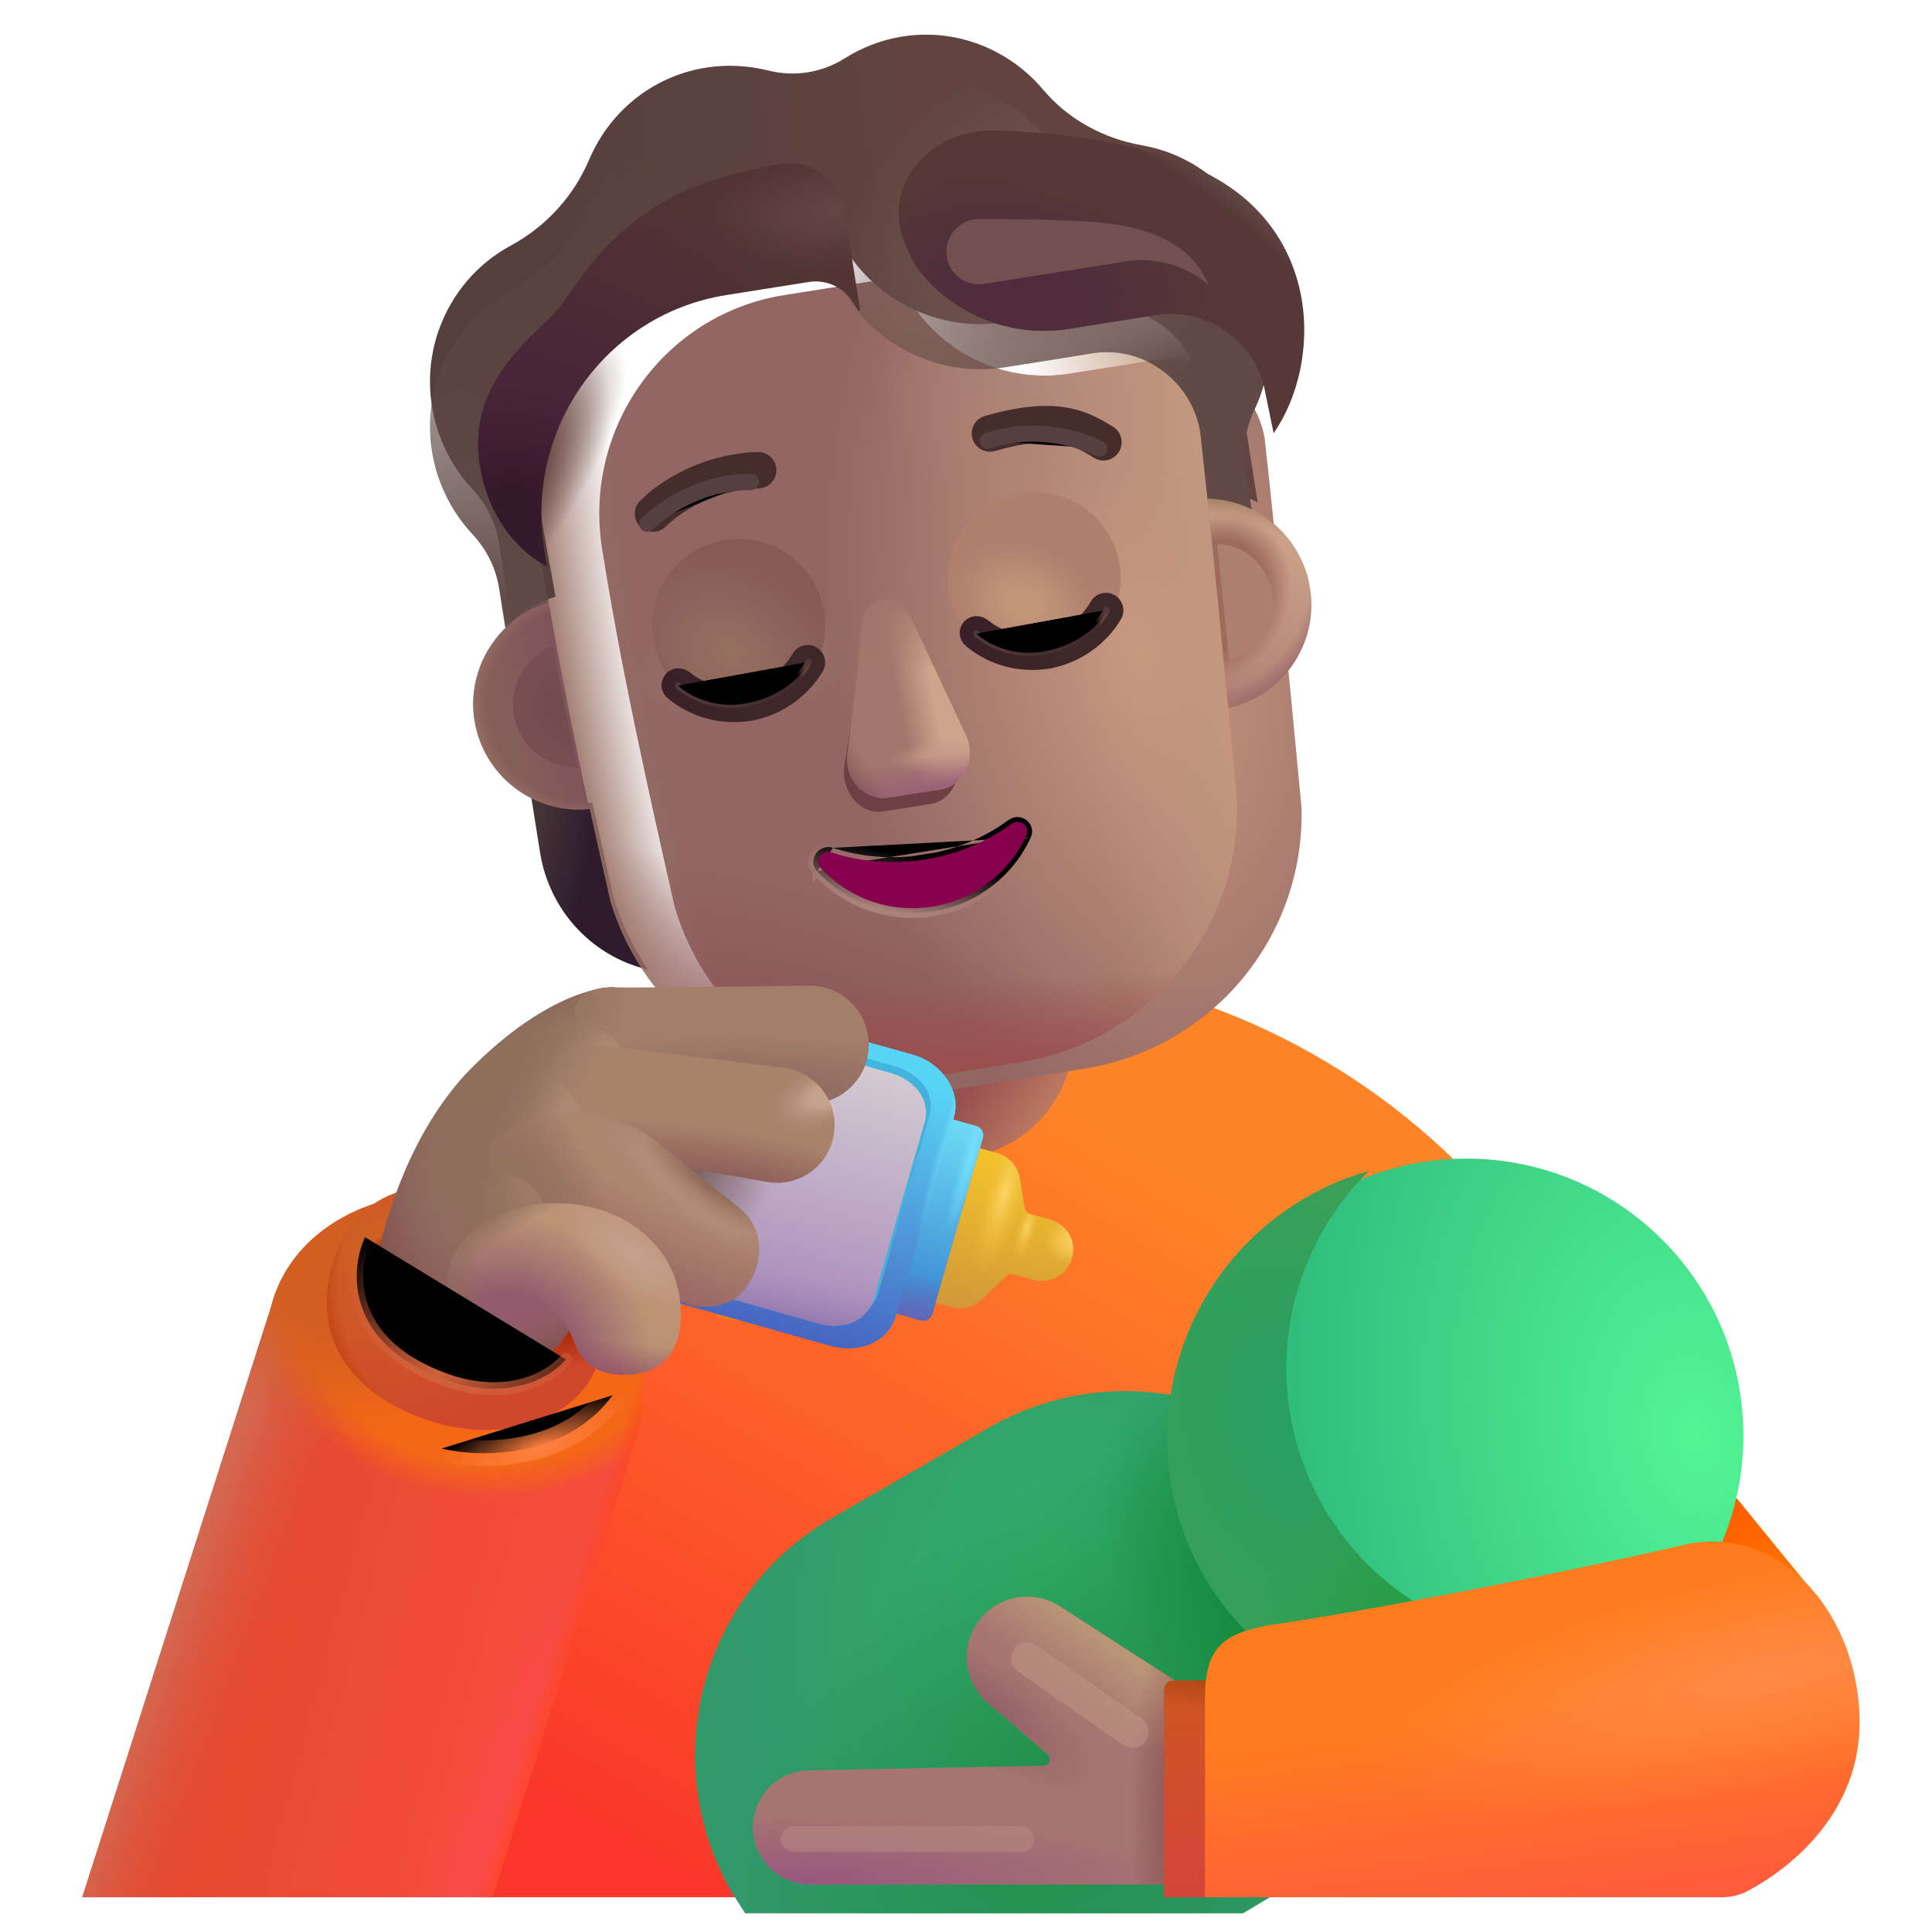 <svg viewBox="1 1 30 30" xmlns="http://www.w3.org/2000/svg">
<path d="M7.231 30.46C6.181 30.46 5.331 29.61 5.341 28.56L5.351 26.43C5.351 20.66 10.141 15.97 16.041 15.97C21.951 15.97 26.731 20.65 26.731 26.43L26.901 30.46H7.231Z" fill="url(#paint0_linear_4002_3538)"/>
<path d="M15.761 18.991C16.821 18.991 17.671 18.131 17.671 17.081V14.821C17.671 13.761 16.811 12.911 15.761 12.911C14.701 12.911 13.851 13.771 13.851 14.821V17.081C13.841 18.141 14.701 18.991 15.761 18.991Z" fill="url(#paint1_linear_4002_3538)"/>
<path d="M19.996 11.91C20.332 11.846 20.631 11.681 20.859 11.455L21.007 12.394C21.15 13.294 20.741 14.181 19.978 14.643C20.092 14.25 20.147 13.833 20.138 13.398L19.996 11.91Z" fill="url(#paint2_radial_4002_3538)"/>
<path d="M10.197 13.462C9.858 13.504 9.523 13.44 9.236 13.295L9.385 14.233C9.527 15.134 10.191 15.851 11.059 16.055C10.829 15.716 10.648 15.337 10.522 14.92L10.197 13.462Z" fill="url(#paint3_radial_4002_3538)"/>
<g filter="url(#filter0_ii_4002_3538)">
<path d="M10.476 14.983C11.047 16.91 12.953 18.11 14.935 17.796L16.837 17.495C18.82 17.181 20.262 15.451 20.21 13.442C20.028 11.525 19.849 9.615 19.637 7.703C19.503 6.932 18.793 6.391 18.018 6.48L16.607 6.703C15.645 6.856 14.684 6.426 14.148 5.602C14.006 5.364 13.733 5.235 13.461 5.279L12.178 5.482C10.318 5.776 9.051 7.539 9.349 9.42C9.646 11.296 10.055 13.122 10.476 14.983Z" fill="url(#paint4_radial_4002_3538)"/>
<path d="M10.476 14.983C11.047 16.91 12.953 18.11 14.935 17.796L16.837 17.495C18.82 17.181 20.262 15.451 20.21 13.442C20.028 11.525 19.849 9.615 19.637 7.703C19.503 6.932 18.793 6.391 18.018 6.48L16.607 6.703C15.645 6.856 14.684 6.426 14.148 5.602C14.006 5.364 13.733 5.235 13.461 5.279L12.178 5.482C10.318 5.776 9.051 7.539 9.349 9.42C9.646 11.296 10.055 13.122 10.476 14.983Z" fill="url(#paint5_radial_4002_3538)"/>
</g>
<path d="M10.476 14.983C11.047 16.91 12.953 18.11 14.935 17.796L16.837 17.495C18.82 17.181 20.262 15.451 20.21 13.442C20.028 11.525 19.849 9.615 19.637 7.703C19.503 6.932 18.793 6.391 18.018 6.48L16.607 6.703C15.645 6.856 14.684 6.426 14.148 5.602C14.006 5.364 13.733 5.235 13.461 5.279L12.178 5.482C10.318 5.776 9.051 7.539 9.349 9.42C9.646 11.296 10.055 13.122 10.476 14.983Z" fill="url(#paint6_linear_4002_3538)"/>
<path d="M10.476 14.983C11.047 16.91 12.953 18.11 14.935 17.796L16.837 17.495C18.82 17.181 20.262 15.451 20.21 13.442C20.028 11.525 19.849 9.615 19.637 7.703C19.503 6.932 18.793 6.391 18.018 6.48L16.607 6.703C15.645 6.856 14.684 6.426 14.148 5.602C14.006 5.364 13.733 5.235 13.461 5.279L12.178 5.482C10.318 5.776 9.051 7.539 9.349 9.42C9.646 11.296 10.055 13.122 10.476 14.983Z" fill="url(#paint7_radial_4002_3538)"/>
<path d="M10.476 14.983C11.047 16.91 12.953 18.11 14.935 17.796L16.837 17.495C18.82 17.181 20.262 15.451 20.21 13.442C20.028 11.525 19.849 9.615 19.637 7.703C19.503 6.932 18.793 6.391 18.018 6.48L16.607 6.703C15.645 6.856 14.684 6.426 14.148 5.602C14.006 5.364 13.733 5.235 13.461 5.279L12.178 5.482C10.318 5.776 9.051 7.539 9.349 9.42C9.646 11.296 10.055 13.122 10.476 14.983Z" fill="url(#paint8_radial_4002_3538)"/>
<path d="M10.476 14.983C11.047 16.91 12.953 18.11 14.935 17.796L16.837 17.495C18.82 17.181 20.262 15.451 20.21 13.442C20.028 11.525 19.849 9.615 19.637 7.703C19.503 6.932 18.793 6.391 18.018 6.48L16.607 6.703C15.645 6.856 14.684 6.426 14.148 5.602C14.006 5.364 13.733 5.235 13.461 5.279L12.178 5.482C10.318 5.776 9.051 7.539 9.349 9.42C9.646 11.296 10.055 13.122 10.476 14.983Z" fill="url(#paint9_radial_4002_3538)"/>
<path d="M10.476 14.983C11.047 16.91 12.953 18.11 14.935 17.796L16.837 17.495C18.82 17.181 20.262 15.451 20.21 13.442C20.028 11.525 19.849 9.615 19.637 7.703C19.503 6.932 18.793 6.391 18.018 6.48L16.607 6.703C15.645 6.856 14.684 6.426 14.148 5.602C14.006 5.364 13.733 5.235 13.461 5.279L12.178 5.482C10.318 5.776 9.051 7.539 9.349 9.42C9.646 11.296 10.055 13.122 10.476 14.983Z" fill="url(#paint10_radial_4002_3538)"/>
<path d="M10.476 14.983C11.047 16.91 12.953 18.11 14.935 17.796L16.837 17.495C18.82 17.181 20.262 15.451 20.21 13.442C20.028 11.525 19.849 9.615 19.637 7.703C19.503 6.932 18.793 6.391 18.018 6.48L16.607 6.703C15.645 6.856 14.684 6.426 14.148 5.602C14.006 5.364 13.733 5.235 13.461 5.279L12.178 5.482C10.318 5.776 9.051 7.539 9.349 9.42C9.646 11.296 10.055 13.122 10.476 14.983Z" fill="url(#paint11_radial_4002_3538)"/>
<path d="M10.476 14.983C11.047 16.91 12.953 18.11 14.935 17.796L16.837 17.495C18.82 17.181 20.262 15.451 20.21 13.442C20.028 11.525 19.849 9.615 19.637 7.703C19.503 6.932 18.793 6.391 18.018 6.48L16.607 6.703C15.645 6.856 14.684 6.426 14.148 5.602C14.006 5.364 13.733 5.235 13.461 5.279L12.178 5.482C10.318 5.776 9.051 7.539 9.349 9.42C9.646 11.296 10.055 13.122 10.476 14.983Z" fill="url(#paint12_radial_4002_3538)"/>
<g filter="url(#filter1_f_4002_3538)">
<path d="M14.41 10.967L14.108 12.915C14.066 13.312 14.371 13.655 14.717 13.6L15.454 13.483C15.8 13.428 15.983 13.003 15.822 12.643L15.03 10.869C14.858 10.476 14.457 10.539 14.41 10.967Z" fill="#6F3F46"/>
</g>
<g filter="url(#filter2_f_4002_3538)">
<path d="M14.398 10.767L14.156 12.705C14.107 13.103 14.43 13.443 14.801 13.384L15.594 13.259C15.966 13.2 16.167 12.771 15.998 12.413L15.169 10.645C14.989 10.253 14.454 10.337 14.398 10.767Z" fill="#A3776D"/>
<path d="M14.398 10.767L14.156 12.705C14.107 13.103 14.43 13.443 14.801 13.384L15.594 13.259C15.966 13.2 16.167 12.771 15.998 12.413L15.169 10.645C14.989 10.253 14.454 10.337 14.398 10.767Z" fill="url(#paint13_linear_4002_3538)"/>
<path d="M14.398 10.767L14.156 12.705C14.107 13.103 14.43 13.443 14.801 13.384L15.594 13.259C15.966 13.2 16.167 12.771 15.998 12.413L15.169 10.645C14.989 10.253 14.454 10.337 14.398 10.767Z" fill="url(#paint14_radial_4002_3538)"/>
<path d="M14.398 10.767L14.156 12.705C14.107 13.103 14.43 13.443 14.801 13.384L15.594 13.259C15.966 13.2 16.167 12.771 15.998 12.413L15.169 10.645C14.989 10.253 14.454 10.337 14.398 10.767Z" fill="url(#paint15_linear_4002_3538)"/>
<path d="M14.398 10.767L14.156 12.705C14.107 13.103 14.43 13.443 14.801 13.384L15.594 13.259C15.966 13.2 16.167 12.771 15.998 12.413L15.169 10.645C14.989 10.253 14.454 10.337 14.398 10.767Z" fill="url(#paint16_radial_4002_3538)"/>
</g>
<g filter="url(#filter3_f_4002_3538)">
<path d="M14.376 10.676L14.133 12.614C14.084 13.013 14.407 13.352 14.779 13.293L15.571 13.168C15.943 13.109 16.144 12.681 15.976 12.322L15.146 10.554C14.967 10.162 14.431 10.247 14.376 10.676Z" fill="url(#paint17_linear_4002_3538)"/>
</g>
<g filter="url(#filter4_f_4002_3538)">
<path d="M13.935 14.165L13.935 14.165C14.36 14.307 14.848 14.351 15.348 14.272C15.853 14.192 16.299 14.001 16.659 13.733L16.66 13.733L16.66 13.733C16.753 13.665 16.864 13.678 16.938 13.735C17.013 13.791 17.055 13.896 17.005 14.004M13.935 14.165L16.937 13.973M13.935 14.165L13.934 14.164C13.824 14.129 13.722 14.178 13.67 14.254C13.617 14.331 13.608 14.444 13.69 14.529M13.935 14.165L13.745 14.478M17.005 14.004C17.005 14.004 17.005 14.004 17.005 14.004L16.937 13.973M17.005 14.004C17.005 14.004 17.005 14.004 17.005 14.004L16.937 13.973M17.005 14.004C16.738 14.591 16.183 15.042 15.487 15.152C14.792 15.262 14.125 15.005 13.69 14.529M16.937 13.973C16.68 14.538 16.146 14.972 15.476 15.078C14.806 15.184 14.163 14.936 13.745 14.478M13.69 14.529C13.69 14.529 13.69 14.53 13.69 14.53L13.745 14.478M13.69 14.529C13.69 14.529 13.689 14.529 13.689 14.528L13.745 14.478" stroke="url(#paint18_linear_4002_3538)" stroke-width="0.15"/>
</g>
<path d="M15.36 14.346C14.848 14.427 14.348 14.382 13.911 14.236C13.761 14.187 13.638 14.366 13.745 14.478C14.163 14.936 14.806 15.184 15.476 15.078C16.146 14.972 16.68 14.538 16.937 13.973C17.003 13.828 16.831 13.701 16.704 13.793C16.333 14.068 15.877 14.264 15.36 14.346Z" fill="url(#paint19_radial_4002_3538)"/>
<g filter="url(#filter5_ii_4002_3538)">
<path d="M18.731 3.956C19.278 4.052 19.8 4.341 20.176 4.813C20.778 5.566 20.865 6.566 20.473 7.377C20.337 7.664 20.29 7.987 20.339 8.301L20.529 9.498C20.32 9.397 20.055 9.339 19.814 9.335L19.636 7.703C19.503 6.932 18.793 6.39 18.018 6.479L16.607 6.703C15.645 6.855 14.683 6.425 14.148 5.602C14.006 5.364 13.733 5.235 13.461 5.278L12.178 5.481C10.317 5.776 9.051 7.539 9.349 9.42L9.625 10.964C9.375 11.043 9.121 11.171 8.941 11.345L8.75 10.135C8.7 9.822 8.555 9.529 8.338 9.297C7.745 8.665 7.509 7.727 7.803 6.855C8.009 6.252 8.423 5.787 8.933 5.513C9.478 5.216 9.908 4.749 10.151 4.173C10.463 3.442 11.125 2.883 11.965 2.75C12.291 2.698 12.612 2.719 12.919 2.792C13.331 2.899 13.764 2.831 14.122 2.602C14.387 2.438 14.685 2.319 15.012 2.267C15.861 2.133 16.677 2.475 17.197 3.091C17.588 3.555 18.134 3.851 18.731 3.956Z" fill="url(#paint20_linear_4002_3538)"/>
</g>
<path d="M18.731 3.956C19.278 4.052 19.8 4.341 20.176 4.813C20.778 5.566 20.865 6.566 20.473 7.377C20.337 7.664 20.29 7.987 20.339 8.301L20.529 9.498C20.32 9.397 20.055 9.339 19.814 9.335L19.636 7.703C19.503 6.932 18.793 6.39 18.018 6.479L16.607 6.703C15.645 6.855 14.683 6.425 14.148 5.602C14.006 5.364 13.733 5.235 13.461 5.278L12.178 5.481C10.317 5.776 9.051 7.539 9.349 9.42L9.625 10.964C9.375 11.043 9.121 11.171 8.941 11.345L8.75 10.135C8.7 9.822 8.555 9.529 8.338 9.297C7.745 8.665 7.509 7.727 7.803 6.855C8.009 6.252 8.423 5.787 8.933 5.513C9.478 5.216 9.908 4.749 10.151 4.173C10.463 3.442 11.125 2.883 11.965 2.75C12.291 2.698 12.612 2.719 12.919 2.792C13.331 2.899 13.764 2.831 14.122 2.602C14.387 2.438 14.685 2.319 15.012 2.267C15.861 2.133 16.677 2.475 17.197 3.091C17.588 3.555 18.134 3.851 18.731 3.956Z" fill="url(#paint21_radial_4002_3538)"/>
<path d="M18.731 3.956C19.278 4.052 19.8 4.341 20.176 4.813C20.778 5.566 20.865 6.566 20.473 7.377C20.337 7.664 20.29 7.987 20.339 8.301L20.529 9.498C20.32 9.397 20.055 9.339 19.814 9.335L19.636 7.703C19.503 6.932 18.793 6.39 18.018 6.479L16.607 6.703C15.645 6.855 14.683 6.425 14.148 5.602C14.006 5.364 13.733 5.235 13.461 5.278L12.178 5.481C10.317 5.776 9.051 7.539 9.349 9.42L9.625 10.964C9.375 11.043 9.121 11.171 8.941 11.345L8.75 10.135C8.7 9.822 8.555 9.529 8.338 9.297C7.745 8.665 7.509 7.727 7.803 6.855C8.009 6.252 8.423 5.787 8.933 5.513C9.478 5.216 9.908 4.749 10.151 4.173C10.463 3.442 11.125 2.883 11.965 2.75C12.291 2.698 12.612 2.719 12.919 2.792C13.331 2.899 13.764 2.831 14.122 2.602C14.387 2.438 14.685 2.319 15.012 2.267C15.861 2.133 16.677 2.475 17.197 3.091C17.588 3.555 18.134 3.851 18.731 3.956Z" fill="url(#paint22_radial_4002_3538)"/>
<path d="M18.731 3.956C19.278 4.052 19.8 4.341 20.176 4.813C20.778 5.566 20.865 6.566 20.473 7.377C20.337 7.664 20.29 7.987 20.339 8.301L20.529 9.498C20.32 9.397 20.055 9.339 19.814 9.335L19.636 7.703C19.503 6.932 18.793 6.39 18.018 6.479L16.607 6.703C15.645 6.855 14.683 6.425 14.148 5.602C14.006 5.364 13.733 5.235 13.461 5.278L12.178 5.481C10.317 5.776 9.051 7.539 9.349 9.42L9.625 10.964C9.375 11.043 9.121 11.171 8.941 11.345L8.75 10.135C8.7 9.822 8.555 9.529 8.338 9.297C7.745 8.665 7.509 7.727 7.803 6.855C8.009 6.252 8.423 5.787 8.933 5.513C9.478 5.216 9.908 4.749 10.151 4.173C10.463 3.442 11.125 2.883 11.965 2.75C12.291 2.698 12.612 2.719 12.919 2.792C13.331 2.899 13.764 2.831 14.122 2.602C14.387 2.438 14.685 2.319 15.012 2.267C15.861 2.133 16.677 2.475 17.197 3.091C17.588 3.555 18.134 3.851 18.731 3.956Z" fill="url(#paint23_radial_4002_3538)"/>
<g filter="url(#filter6_i_4002_3538)">
<path d="M18.185 7.828C17.984 7.702 17.753 7.571 17.426 7.523C17.104 7.475 16.716 7.509 16.195 7.659C16.044 7.702 15.957 7.858 16 8.009C16.043 8.159 16.2 8.246 16.35 8.203C16.826 8.067 17.128 8.051 17.343 8.082C17.552 8.114 17.704 8.194 17.884 8.307C18.017 8.39 18.191 8.35 18.274 8.218C18.357 8.085 18.317 7.911 18.185 7.828Z" fill="#462D2B"/>
</g>
<g filter="url(#filter7_i_4002_3538)">
<path d="M10.967 8.858C11.05 8.789 11.169 8.699 11.324 8.608C11.634 8.426 12.088 8.239 12.663 8.218C12.819 8.213 12.95 8.335 12.956 8.491C12.961 8.647 12.839 8.778 12.683 8.784C12.222 8.8 11.859 8.95 11.611 9.096C11.487 9.169 11.393 9.24 11.331 9.292C11.3 9.318 11.277 9.339 11.262 9.353C11.255 9.359 11.25 9.364 11.248 9.367L11.245 9.37C11.138 9.483 10.96 9.489 10.846 9.382C10.732 9.275 10.726 9.096 10.833 8.982L10.967 8.858Z" fill="#462D2B"/>
</g>
<g filter="url(#filter8_if_4002_3538)">
<path d="M14.237 5.729C14.206 5.688 14.177 5.645 14.149 5.602C14.007 5.364 13.734 5.235 13.461 5.278L12.178 5.481C10.318 5.776 9.051 7.539 9.349 9.421L9.393 9.698C9.009 9.492 8.491 9.01 8.35 8.119C8.179 7.039 8.881 6.368 9.328 5.94C9.454 5.819 9.561 5.718 9.621 5.632C9.647 5.595 9.675 5.555 9.705 5.51C9.998 5.081 10.52 4.316 11.571 3.851C12.09 3.621 12.634 3.5 13.081 3.442C13.549 3.381 13.943 3.732 14.017 4.199L14.256 5.712L14.237 5.729Z" fill="#533634"/>
<path d="M14.237 5.729C14.206 5.688 14.177 5.645 14.149 5.602C14.007 5.364 13.734 5.235 13.461 5.278L12.178 5.481C10.318 5.776 9.051 7.539 9.349 9.421L9.393 9.698C9.009 9.492 8.491 9.01 8.35 8.119C8.179 7.039 8.881 6.368 9.328 5.94C9.454 5.819 9.561 5.718 9.621 5.632C9.647 5.595 9.675 5.555 9.705 5.51C9.998 5.081 10.52 4.316 11.571 3.851C12.09 3.621 12.634 3.5 13.081 3.442C13.549 3.381 13.943 3.732 14.017 4.199L14.256 5.712L14.237 5.729Z" fill="url(#paint24_radial_4002_3538)"/>
<path d="M14.237 5.729C14.206 5.688 14.177 5.645 14.149 5.602C14.007 5.364 13.734 5.235 13.461 5.278L12.178 5.481C10.318 5.776 9.051 7.539 9.349 9.421L9.393 9.698C9.009 9.492 8.491 9.01 8.35 8.119C8.179 7.039 8.881 6.368 9.328 5.94C9.454 5.819 9.561 5.718 9.621 5.632C9.647 5.595 9.675 5.555 9.705 5.51C9.998 5.081 10.52 4.316 11.571 3.851C12.09 3.621 12.634 3.5 13.081 3.442C13.549 3.381 13.943 3.732 14.017 4.199L14.256 5.712L14.237 5.729Z" fill="url(#paint25_radial_4002_3538)"/>
</g>
<g filter="url(#filter9_if_4002_3538)">
<path d="M19.777 8.228L19.647 7.596C19.515 6.828 18.778 6.294 18.003 6.383L16.592 6.607C15.696 6.748 14.801 6.388 14.25 5.676C14.25 5.676 14.161 5.536 14.056 5.291C13.659 4.369 14.458 3.493 15.46 3.525C16.48 3.557 17.667 3.71 18.589 4.123C20.53 4.992 20.549 7.108 19.777 8.228Z" fill="#563936"/>
<path d="M19.777 8.228L19.647 7.596C19.515 6.828 18.778 6.294 18.003 6.383L16.592 6.607C15.696 6.748 14.801 6.388 14.25 5.676C14.25 5.676 14.161 5.536 14.056 5.291C13.659 4.369 14.458 3.493 15.46 3.525C16.48 3.557 17.667 3.71 18.589 4.123C20.53 4.992 20.549 7.108 19.777 8.228Z" fill="url(#paint26_radial_4002_3538)"/>
<path d="M19.777 8.228L19.647 7.596C19.515 6.828 18.778 6.294 18.003 6.383L16.592 6.607C15.696 6.748 14.801 6.388 14.25 5.676C14.25 5.676 14.161 5.536 14.056 5.291C13.659 4.369 14.458 3.493 15.46 3.525C16.48 3.557 17.667 3.71 18.589 4.123C20.53 4.992 20.549 7.108 19.777 8.228Z" fill="url(#paint27_radial_4002_3538)"/>
<path d="M19.777 8.228L19.647 7.596C19.515 6.828 18.778 6.294 18.003 6.383L16.592 6.607C15.696 6.748 14.801 6.388 14.25 5.676C14.25 5.676 14.161 5.536 14.056 5.291C13.659 4.369 14.458 3.493 15.46 3.525C16.48 3.557 17.667 3.71 18.589 4.123C20.53 4.992 20.549 7.108 19.777 8.228Z" fill="url(#paint28_radial_4002_3538)"/>
</g>
<path d="M20.072 11.993C19.969 10.91 19.863 9.828 19.749 8.746C20.532 8.759 21.216 9.332 21.343 10.132C21.479 10.996 20.916 11.809 20.072 11.993Z" fill="url(#paint29_linear_4002_3538)"/>
<path d="M20.072 11.993C19.969 10.91 19.863 9.828 19.749 8.746C20.532 8.759 21.216 9.332 21.343 10.132C21.479 10.996 20.916 11.809 20.072 11.993Z" fill="url(#paint30_radial_4002_3538)"/>
<path d="M20.072 11.993C19.969 10.91 19.863 9.828 19.749 8.746C20.532 8.759 21.216 9.332 21.343 10.132C21.479 10.996 20.916 11.809 20.072 11.993Z" fill="url(#paint31_radial_4002_3538)"/>
<path d="M20.072 11.993C19.969 10.91 19.863 9.828 19.749 8.746C20.532 8.759 21.216 9.332 21.343 10.132C21.479 10.996 20.916 11.809 20.072 11.993Z" fill="url(#paint32_radial_4002_3538)"/>
<path d="M9.516 10.353C8.746 10.588 8.238 11.367 8.368 12.186C8.505 13.052 9.296 13.652 10.157 13.563C9.922 12.496 9.708 11.427 9.516 10.353Z" fill="url(#paint33_linear_4002_3538)"/>
<path d="M9.516 10.353C8.746 10.588 8.238 11.367 8.368 12.186C8.505 13.052 9.296 13.652 10.157 13.563C9.922 12.496 9.708 11.427 9.516 10.353Z" fill="url(#paint34_radial_4002_3538)"/>
<g filter="url(#filter10_f_4002_3538)">
<path d="M9.581 11.03C9.166 11.194 8.905 11.629 8.978 12.088C9.055 12.577 9.483 12.923 9.965 12.911C9.83 12.284 9.7 11.658 9.581 11.03Z" fill="url(#paint35_radial_4002_3538)"/>
</g>
<g filter="url(#filter11_f_4002_3538)">
<path d="M20.085 11.239C20.025 10.643 19.964 10.047 19.9 9.452C20.313 9.442 20.685 9.767 20.757 10.221C20.834 10.709 20.534 11.163 20.085 11.239Z" fill="url(#paint36_linear_4002_3538)"/>
</g>
<g filter="url(#filter12_f_4002_3538)">
<path d="M11.05 9.134C11.28 8.907 11.874 8.478 12.658 8.486" stroke="#553F3F" stroke-width="0.25" stroke-linecap="round"/>
</g>
<g filter="url(#filter13_f_4002_3538)">
<path d="M18.067 7.965C17.779 7.82 17.081 7.596 16.338 7.845" stroke="#553F3F" stroke-width="0.25" stroke-linecap="round"/>
</g>
<g filter="url(#filter14_f_4002_3538)">
<path d="M18.436 5.067L16.281 5.408C16.006 5.452 15.746 5.264 15.703 4.988C15.654 4.68 15.892 4.4 16.204 4.401C16.777 4.401 17.539 4.408 18.055 4.453C19.223 4.553 19.62 5.051 19.768 5.428C19.29 5.001 18.68 5.01 18.436 5.067Z" fill="#725050"/>
</g>
<path d="M29.221 25.8L24.281 19.75L21.121 28.32L29.221 25.8Z" fill="url(#paint37_linear_4002_3538)"/>
<path d="M2.277 30.461L5.207 21.304C5.559 19.89 7.277 19.201 8.857 19.691C10.437 20.181 11.348 22.023 10.863 23.383L8.647 30.461H2.277Z" fill="url(#paint38_linear_4002_3538)"/>
<path d="M2.277 30.461L5.207 21.304C5.559 19.89 7.277 19.201 8.857 19.691C10.437 20.181 11.348 22.023 10.863 23.383L8.647 30.461H2.277Z" fill="url(#paint39_linear_4002_3538)"/>
<path d="M2.277 30.461L5.207 21.304C5.559 19.89 7.277 19.201 8.857 19.691C10.437 20.181 11.348 22.023 10.863 23.383L8.647 30.461H2.277Z" fill="url(#paint40_radial_4002_3538)"/>
<path d="M2.277 30.461L5.207 21.304C5.559 19.89 7.277 19.201 8.857 19.691C10.437 20.181 11.348 22.023 10.863 23.383L8.647 30.461H2.277Z" fill="url(#paint41_radial_4002_3538)"/>
<path d="M2.277 30.461L5.207 21.304C5.559 19.89 7.277 19.201 8.857 19.691C10.437 20.181 11.348 22.023 10.863 23.383L8.647 30.461H2.277Z" fill="url(#paint42_radial_4002_3538)"/>
<path d="M2.277 30.461L5.207 21.304C5.559 19.89 7.277 19.201 8.857 19.691C10.437 20.181 11.348 22.023 10.863 23.383L8.647 30.461H2.277Z" fill="url(#paint43_linear_4002_3538)"/>
<g filter="url(#filter15_i_4002_3538)">
<path d="M21.911 24.48C20.741 22.441 18.131 21.75 16.101 22.921L13.671 24.32C11.631 25.491 10.941 28.101 12.111 30.131C12.181 30.241 12.251 30.351 12.321 30.46H20.051L20.351 30.28C22.391 29.12 23.091 26.511 21.911 24.48Z" fill="url(#paint44_radial_4002_3538)"/>
<path d="M21.911 24.48C20.741 22.441 18.131 21.75 16.101 22.921L13.671 24.32C11.631 25.491 10.941 28.101 12.111 30.131C12.181 30.241 12.251 30.351 12.321 30.46H20.051L20.351 30.28C22.391 29.12 23.091 26.511 21.911 24.48Z" fill="url(#paint45_radial_4002_3538)"/>
<path d="M21.911 24.48C20.741 22.441 18.131 21.75 16.101 22.921L13.671 24.32C11.631 25.491 10.941 28.101 12.111 30.131C12.181 30.241 12.251 30.351 12.321 30.46H20.051L20.351 30.28C22.391 29.12 23.091 26.511 21.911 24.48Z" fill="url(#paint46_radial_4002_3538)"/>
</g>
<path d="M23.771 27.591C26.146 27.591 28.071 25.666 28.071 23.291C28.071 20.916 26.146 18.991 23.771 18.991C21.396 18.991 19.471 20.916 19.471 23.291C19.471 25.666 21.396 27.591 23.771 27.591Z" fill="url(#paint47_radial_4002_3538)"/>
<g filter="url(#filter16_i_4002_3538)">
<path d="M21.651 24.4C20.651 22.66 20.991 20.52 22.361 19.18C22.001 19.28 21.651 19.43 21.321 19.63C19.341 20.81 18.641 23.37 19.751 25.39C20.911 27.51 23.591 28.25 25.671 27.05C25.991 26.87 26.281 26.64 26.531 26.4C24.691 26.91 22.661 26.14 21.651 24.4Z" fill="url(#paint48_radial_4002_3538)"/>
<path d="M21.651 24.4C20.651 22.66 20.991 20.52 22.361 19.18C22.001 19.28 21.651 19.43 21.321 19.63C19.341 20.81 18.641 23.37 19.751 25.39C20.911 27.51 23.591 28.25 25.671 27.05C25.991 26.87 26.281 26.64 26.531 26.4C24.691 26.91 22.661 26.14 21.651 24.4Z" fill="url(#paint49_radial_4002_3538)"/>
</g>
<g filter="url(#filter17_i_4002_3538)">
<path d="M17.256 26.143C16.834 25.871 16.272 25.98 15.982 26.391C15.704 26.785 15.771 27.326 16.137 27.641L17.067 28.442C17.137 28.502 17.096 28.616 17.004 28.618L13.361 28.69C12.878 28.699 12.492 29.093 12.492 29.575C12.492 30.064 12.889 30.461 13.378 30.461H19.438V29.461L20.5 28.234L17.256 26.143Z" fill="#A77671"/>
<path d="M17.256 26.143C16.834 25.871 16.272 25.98 15.982 26.391C15.704 26.785 15.771 27.326 16.137 27.641L17.067 28.442C17.137 28.502 17.096 28.616 17.004 28.618L13.361 28.69C12.878 28.699 12.492 29.093 12.492 29.575C12.492 30.064 12.889 30.461 13.378 30.461H19.438V29.461L20.5 28.234L17.256 26.143Z" fill="url(#paint50_radial_4002_3538)"/>
<path d="M17.256 26.143C16.834 25.871 16.272 25.98 15.982 26.391C15.704 26.785 15.771 27.326 16.137 27.641L17.067 28.442C17.137 28.502 17.096 28.616 17.004 28.618L13.361 28.69C12.878 28.699 12.492 29.093 12.492 29.575C12.492 30.064 12.889 30.461 13.378 30.461H19.438V29.461L20.5 28.234L17.256 26.143Z" fill="url(#paint51_radial_4002_3538)"/>
<path d="M17.256 26.143C16.834 25.871 16.272 25.98 15.982 26.391C15.704 26.785 15.771 27.326 16.137 27.641L17.067 28.442C17.137 28.502 17.096 28.616 17.004 28.618L13.361 28.69C12.878 28.699 12.492 29.093 12.492 29.575C12.492 30.064 12.889 30.461 13.378 30.461H19.438V29.461L20.5 28.234L17.256 26.143Z" fill="url(#paint52_linear_4002_3538)"/>
<path d="M17.256 26.143C16.834 25.871 16.272 25.98 15.982 26.391C15.704 26.785 15.771 27.326 16.137 27.641L17.067 28.442C17.137 28.502 17.096 28.616 17.004 28.618L13.361 28.69C12.878 28.699 12.492 29.093 12.492 29.575C12.492 30.064 12.889 30.461 13.378 30.461H19.438V29.461L20.5 28.234L17.256 26.143Z" fill="url(#paint53_radial_4002_3538)"/>
</g>
<path d="M19.075 27.244C19.075 27.161 19.142 27.094 19.224 27.094H19.867V30.461H19.075V27.244Z" fill="url(#paint54_linear_4002_3538)"/>
<path d="M19.075 27.244C19.075 27.161 19.142 27.094 19.224 27.094H19.867V30.461H19.075V27.244Z" fill="url(#paint55_linear_4002_3538)"/>
<path d="M20.692 26.238C22.289 26.008 25.258 25.43 27.235 24.969C28.757 24.706 29.875 26.172 29.875 27.75C29.875 29.121 28.853 29.986 28.129 30.368C28.005 30.433 27.865 30.461 27.725 30.461H19.711V27.375C19.711 26.578 19.992 26.375 20.692 26.238Z" fill="url(#paint56_linear_4002_3538)"/>
<path d="M20.692 26.238C22.289 26.008 25.258 25.43 27.235 24.969C28.757 24.706 29.875 26.172 29.875 27.75C29.875 29.121 28.853 29.986 28.129 30.368C28.005 30.433 27.865 30.461 27.725 30.461H19.711V27.375C19.711 26.578 19.992 26.375 20.692 26.238Z" fill="url(#paint57_radial_4002_3538)"/>
<path d="M10.29 22.148C10.007 23.027 8.842 23.44 7.69 23.068C6.538 22.697 5.898 21.89 6.118 20.802C6.297 19.914 7.001 19.052 8.856 19.562C10.008 19.934 10.574 21.267 10.29 22.148Z" fill="url(#paint58_radial_4002_3538)"/>
<path d="M10.29 22.148C10.007 23.027 8.842 23.44 7.69 23.068C6.538 22.697 5.898 21.89 6.118 20.802C6.297 19.914 7.001 19.052 8.856 19.562C10.008 19.934 10.574 21.267 10.29 22.148Z" fill="url(#paint59_radial_4002_3538)"/>
<path d="M10.29 22.148C10.007 23.027 8.842 23.44 7.69 23.068C6.538 22.697 5.898 21.89 6.118 20.802C6.297 19.914 7.001 19.052 8.856 19.562C10.008 19.934 10.574 21.267 10.29 22.148Z" fill="url(#paint60_radial_4002_3538)"/>
<path d="M10.29 22.148C10.007 23.027 8.842 23.44 7.69 23.068C6.538 22.697 5.898 21.89 6.118 20.802C6.297 19.914 7.001 19.052 8.856 19.562C10.008 19.934 10.574 21.267 10.29 22.148Z" fill="url(#paint61_radial_4002_3538)"/>
<path d="M11.921 21.06L11.461 20.56C11.181 20.26 10.781 20.08 10.371 20.07C9.951 20.06 9.551 20.23 9.261 20.53L9.091 20.71L9.621 19.76C9.841 19.37 10.211 19.1 10.641 19.02C11.071 18.94 11.521 19.05 11.871 19.32L12.861 20.12C13.191 20.39 13.241 20.87 12.981 21.21C12.771 21.47 12.421 21.56 12.131 21.45C12.101 21.32 12.031 21.18 11.921 21.06Z" fill="url(#paint62_linear_4002_3538)"/>
<path d="M10.641 19.03C10.361 19.08 10.101 19.22 9.901 19.41C9.911 19.36 9.921 19.31 9.941 19.26L10.061 18.93C10.341 18.15 11.151 17.66 11.971 17.78L13.631 18.01C14.051 18.07 14.351 18.46 14.291 18.88C14.231 19.3 13.841 19.6 13.421 19.54L11.851 19.32C11.511 19.06 11.071 18.95 10.641 19.03Z" fill="url(#paint63_linear_4002_3538)"/>
<path d="M15.605 18.326L16.16 18.485C16.24 18.508 16.286 18.591 16.263 18.671L15.48 21.401C15.457 21.48 15.374 21.526 15.294 21.504L14.739 21.344L15.605 18.326Z" fill="url(#paint64_linear_4002_3538)"/>
<path d="M15.605 18.326L16.16 18.485C16.24 18.508 16.286 18.591 16.263 18.671L15.48 21.401C15.457 21.48 15.374 21.526 15.294 21.504L14.739 21.344L15.605 18.326Z" fill="url(#paint65_linear_4002_3538)"/>
<path d="M15.605 18.326L16.16 18.485C16.24 18.508 16.286 18.591 16.263 18.671L15.48 21.401C15.457 21.48 15.374 21.526 15.294 21.504L14.739 21.344L15.605 18.326Z" fill="url(#paint66_radial_4002_3538)"/>
<g filter="url(#filter18_f_4002_3538)">
<path d="M7.857 23.493C8.435 23.633 9.776 23.665 10.513 22.665" stroke="url(#paint67_radial_4002_3538)" stroke-width="0.4" stroke-linecap="round"/>
</g>
<path d="M12.015 16.495L15.187 17.379C15.617 17.504 15.931 17.937 15.814 18.338L14.915 21.424C14.8 21.82 14.382 22.031 13.89 21.898L10.761 21.015L12.015 16.495Z" fill="url(#paint68_linear_4002_3538)"/>
<path d="M12.015 16.495L15.187 17.379C15.617 17.504 15.931 17.937 15.814 18.338L14.915 21.424C14.8 21.82 14.382 22.031 13.89 21.898L10.761 21.015L12.015 16.495Z" fill="url(#paint69_radial_4002_3538)"/>
<path d="M14.902 17.558L12.266 16.824L11.193 20.719L13.793 21.453C14.201 21.563 14.548 21.388 14.644 21.059L15.423 18.356C15.546 17.965 15.259 17.662 14.902 17.558Z" fill="url(#paint70_linear_4002_3538)"/>
<g filter="url(#filter19_i_4002_3538)">
<path d="M12.243 16.925L14.878 17.66C15.235 17.764 15.523 18.066 15.4 18.457L14.621 21.16C14.525 21.49 14.178 21.665 13.769 21.554L11.169 20.82L12.243 16.925Z" fill="url(#paint71_linear_4002_3538)"/>
<path d="M12.243 16.925L14.878 17.66C15.235 17.764 15.523 18.066 15.4 18.457L14.621 21.16C14.525 21.49 14.178 21.665 13.769 21.554L11.169 20.82L12.243 16.925Z" fill="url(#paint72_radial_4002_3538)"/>
<path d="M12.243 16.925L14.878 17.66C15.235 17.764 15.523 18.066 15.4 18.457L14.621 21.16C14.525 21.49 14.178 21.665 13.769 21.554L11.169 20.82L12.243 16.925Z" fill="url(#paint73_linear_4002_3538)"/>
</g>
<path d="M8.207 17.703C9.238 16.617 10.126 16.333 10.527 16.328L11.324 17.195L10.394 20.711C10.214 21.026 9.83 21.707 9.699 21.863C9.535 22.059 8.964 22.494 7.933 22.102C7.046 21.764 6.783 21.203 6.757 20.953C6.991 19.786 7.406 18.595 8.207 17.703Z" fill="url(#paint74_linear_4002_3538)"/>
<path d="M8.207 17.703C9.238 16.617 10.126 16.333 10.527 16.328L11.324 17.195L10.394 20.711C10.214 21.026 9.83 21.707 9.699 21.863C9.535 22.059 8.964 22.494 7.933 22.102C7.046 21.764 6.783 21.203 6.757 20.953C6.991 19.786 7.406 18.595 8.207 17.703Z" fill="url(#paint75_radial_4002_3538)"/>
<path d="M8.207 17.703C9.238 16.617 10.126 16.333 10.527 16.328L11.324 17.195L10.394 20.711C10.214 21.026 9.83 21.707 9.699 21.863C9.535 22.059 8.964 22.494 7.933 22.102C7.046 21.764 6.783 21.203 6.757 20.953C6.991 19.786 7.406 18.595 8.207 17.703Z" fill="url(#paint76_radial_4002_3538)"/>
<path d="M8.207 17.703C9.238 16.617 10.126 16.333 10.527 16.328L11.324 17.195L10.394 20.711C10.214 21.026 9.83 21.707 9.699 21.863C9.535 22.059 8.964 22.494 7.933 22.102C7.046 21.764 6.783 21.203 6.757 20.953C6.991 19.786 7.406 18.595 8.207 17.703Z" fill="url(#paint77_radial_4002_3538)"/>
<path d="M10.175 16.922C10.531 17.047 10.657 17.253 10.691 17.375L11.136 17.766L13.428 18.128C13.971 18.214 14.468 17.806 14.489 17.256C14.51 16.733 14.09 16.3 13.567 16.306C12.393 16.319 10.88 16.341 10.523 16.332C9.937 16.316 9.73 16.766 10.175 16.922Z" fill="#A37E69"/>
<path d="M10.175 16.922C10.531 17.047 10.657 17.253 10.691 17.375L11.136 17.766L13.428 18.128C13.971 18.214 14.468 17.806 14.489 17.256C14.51 16.733 14.09 16.3 13.567 16.306C12.393 16.319 10.88 16.341 10.523 16.332C9.937 16.316 9.73 16.766 10.175 16.922Z" fill="url(#paint78_radial_4002_3538)"/>
<path d="M10.175 16.922C10.531 17.047 10.657 17.253 10.691 17.375L11.136 17.766L13.428 18.128C13.971 18.214 14.468 17.806 14.489 17.256C14.51 16.733 14.09 16.3 13.567 16.306C12.393 16.319 10.88 16.341 10.523 16.332C9.937 16.316 9.73 16.766 10.175 16.922Z" fill="url(#paint79_radial_4002_3538)"/>
<path d="M9.746 17.844C9.989 18.094 10.076 18.37 10.089 18.477L10.574 18.945L12.915 19.353C13.387 19.435 13.84 19.129 13.94 18.66C14.049 18.143 13.689 17.645 13.165 17.581C12.075 17.448 10.745 17.276 10.386 17.234C9.773 17.164 9.441 17.531 9.746 17.844Z" fill="#A8836A"/>
<path d="M9.746 17.844C9.989 18.094 10.076 18.37 10.089 18.477L10.574 18.945L12.915 19.353C13.387 19.435 13.84 19.129 13.94 18.66C14.049 18.143 13.689 17.645 13.165 17.581C12.075 17.448 10.745 17.276 10.386 17.234C9.773 17.164 9.441 17.531 9.746 17.844Z" fill="url(#paint80_radial_4002_3538)"/>
<path d="M9.746 17.844C9.989 18.094 10.076 18.37 10.089 18.477L10.574 18.945L12.915 19.353C13.387 19.435 13.84 19.129 13.94 18.66C14.049 18.143 13.689 17.645 13.165 17.581C12.075 17.448 10.745 17.276 10.386 17.234C9.773 17.164 9.441 17.531 9.746 17.844Z" fill="url(#paint81_radial_4002_3538)"/>
<path d="M9.746 17.844C9.989 18.094 10.076 18.37 10.089 18.477L10.574 18.945L12.915 19.353C13.387 19.435 13.84 19.129 13.94 18.66C14.049 18.143 13.689 17.645 13.165 17.581C12.075 17.448 10.745 17.276 10.386 17.234C9.773 17.164 9.441 17.531 9.746 17.844Z" fill="url(#paint82_radial_4002_3538)"/>
<path d="M8.597 18.941C8.588 18.785 8.682 18.696 8.73 18.672C9.711 17.981 10.735 18.367 11.113 18.672C11.418 18.907 12.113 19.461 12.476 19.753C12.922 20.113 12.848 20.715 12.519 21.07C12.243 21.368 11.768 21.311 11.589 21.218L9.492 19.906C9.437 19.593 9.257 19.343 9.011 19.269C8.765 19.195 8.609 19.136 8.597 18.941Z" fill="url(#paint83_radial_4002_3538)"/>
<path d="M8.597 18.941C8.588 18.785 8.682 18.696 8.73 18.672C9.711 17.981 10.735 18.367 11.113 18.672C11.418 18.907 12.113 19.461 12.476 19.753C12.922 20.113 12.848 20.715 12.519 21.07C12.243 21.368 11.768 21.311 11.589 21.218L9.492 19.906C9.437 19.593 9.257 19.343 9.011 19.269C8.765 19.195 8.609 19.136 8.597 18.941Z" fill="url(#paint84_radial_4002_3538)"/>
<path d="M8.597 18.941C8.588 18.785 8.682 18.696 8.73 18.672C9.711 17.981 10.735 18.367 11.113 18.672C11.418 18.907 12.113 19.461 12.476 19.753C12.922 20.113 12.848 20.715 12.519 21.07C12.243 21.368 11.768 21.311 11.589 21.218L9.492 19.906C9.437 19.593 9.257 19.343 9.011 19.269C8.765 19.195 8.609 19.136 8.597 18.941Z" fill="url(#paint85_radial_4002_3538)"/>
<path d="M8.597 18.941C8.588 18.785 8.682 18.696 8.73 18.672C9.711 17.981 10.735 18.367 11.113 18.672C11.418 18.907 12.113 19.461 12.476 19.753C12.922 20.113 12.848 20.715 12.519 21.07C12.243 21.368 11.768 21.311 11.589 21.218L9.492 19.906C9.437 19.593 9.257 19.343 9.011 19.269C8.765 19.195 8.609 19.136 8.597 18.941Z" fill="url(#paint86_radial_4002_3538)"/>
<path d="M8.933 21.39C8.619 21.611 8.211 21.601 8.027 21.281C7.636 20.333 8.748 19.702 9.527 19.683C10.695 19.656 11.277 20.312 11.464 20.805C11.652 21.297 11.691 22.281 10.793 22.344C9.989 22.399 9.945 21.844 9.812 21.601C9.679 21.359 9.218 21.191 8.933 21.39Z" fill="url(#paint87_radial_4002_3538)"/>
<path d="M8.933 21.39C8.619 21.611 8.211 21.601 8.027 21.281C7.636 20.333 8.748 19.702 9.527 19.683C10.695 19.656 11.277 20.312 11.464 20.805C11.652 21.297 11.691 22.281 10.793 22.344C9.989 22.399 9.945 21.844 9.812 21.601C9.679 21.359 9.218 21.191 8.933 21.39Z" fill="url(#paint88_radial_4002_3538)"/>
<path d="M8.933 21.39C8.619 21.611 8.211 21.601 8.027 21.281C7.636 20.333 8.748 19.702 9.527 19.683C10.695 19.656 11.277 20.312 11.464 20.805C11.652 21.297 11.691 22.281 10.793 22.344C9.989 22.399 9.945 21.844 9.812 21.601C9.679 21.359 9.218 21.191 8.933 21.39Z" fill="url(#paint89_radial_4002_3538)"/>
<path d="M8.933 21.39C8.619 21.611 8.211 21.601 8.027 21.281C7.636 20.333 8.748 19.702 9.527 19.683C10.695 19.656 11.277 20.312 11.464 20.805C11.652 21.297 11.691 22.281 10.793 22.344C9.989 22.399 9.945 21.844 9.812 21.601C9.679 21.359 9.218 21.191 8.933 21.39Z" fill="url(#paint90_radial_4002_3538)"/>
<path d="M8.933 21.39C8.619 21.611 8.211 21.601 8.027 21.281C7.636 20.333 8.748 19.702 9.527 19.683C10.695 19.656 11.277 20.312 11.464 20.805C11.652 21.297 11.691 22.281 10.793 22.344C9.989 22.399 9.945 21.844 9.812 21.601C9.679 21.359 9.218 21.191 8.933 21.39Z" fill="url(#paint91_radial_4002_3538)"/>
<path d="M15.53 21.226L15.757 21.294C15.931 21.346 16.119 21.301 16.249 21.175L16.613 20.822C16.646 20.789 16.695 20.777 16.741 20.789L17.055 20.873C17.317 20.943 17.585 20.785 17.65 20.522C17.714 20.267 17.562 20.007 17.308 19.937L17.005 19.855C16.954 19.841 16.916 19.798 16.907 19.746L16.838 19.306C16.808 19.113 16.667 18.954 16.477 18.902L16.218 18.831L15.53 21.226Z" fill="url(#paint92_linear_4002_3538)"/>
<path d="M15.53 21.226L15.757 21.294C15.931 21.346 16.119 21.301 16.249 21.175L16.613 20.822C16.646 20.789 16.695 20.777 16.741 20.789L17.055 20.873C17.317 20.943 17.585 20.785 17.65 20.522C17.714 20.267 17.562 20.007 17.308 19.937L17.005 19.855C16.954 19.841 16.916 19.798 16.907 19.746L16.838 19.306C16.808 19.113 16.667 18.954 16.477 18.902L16.218 18.831L15.53 21.226Z" fill="url(#paint93_radial_4002_3538)"/>
<path d="M15.53 21.226L15.757 21.294C15.931 21.346 16.119 21.301 16.249 21.175L16.613 20.822C16.646 20.789 16.695 20.777 16.741 20.789L17.055 20.873C17.317 20.943 17.585 20.785 17.65 20.522C17.714 20.267 17.562 20.007 17.308 19.937L17.005 19.855C16.954 19.841 16.916 19.798 16.907 19.746L16.838 19.306C16.808 19.113 16.667 18.954 16.477 18.902L16.218 18.831L15.53 21.226Z" fill="url(#paint94_radial_4002_3538)"/>
<path d="M15.53 21.226L15.757 21.294C15.931 21.346 16.119 21.301 16.249 21.175L16.613 20.822C16.646 20.789 16.695 20.777 16.741 20.789L17.055 20.873C17.317 20.943 17.585 20.785 17.65 20.522C17.714 20.267 17.562 20.007 17.308 19.937L17.005 19.855C16.954 19.841 16.916 19.798 16.907 19.746L16.838 19.306C16.808 19.113 16.667 18.954 16.477 18.902L16.218 18.831L15.53 21.226Z" fill="url(#paint95_radial_4002_3538)"/>
<g filter="url(#filter20_f_4002_3538)">
<path d="M6.669 20.211C6.464 20.643 6.351 21.659 7.544 22.266C8.738 22.872 9.537 22.414 9.787 22.109" stroke="url(#paint96_radial_4002_3538)" stroke-width="0.2" stroke-linecap="round"/>
</g>
<g opacity="0.5" filter="url(#filter21_f_4002_3538)">
<path d="M16.95 26.751L18.585 27.892" stroke="#C19885" stroke-width="0.5" stroke-linecap="round"/>
</g>
<g opacity="0.5" filter="url(#filter22_f_4002_3538)">
<path d="M13.322 29.557H16.858" stroke="#BA8C83" stroke-width="0.4" stroke-linecap="round"/>
</g>
<g filter="url(#filter23_f_4002_3538)">
<circle cx="12.47" cy="10.711" r="1.344" fill="url(#paint97_radial_4002_3538)"/>
</g>
<g filter="url(#filter24_f_4002_3538)">
<circle cx="17.059" cy="9.983" r="1.344" fill="url(#paint98_radial_4002_3538)"/>
</g>
<path d="M11.489 11.38C11.569 11.37 11.649 11.389 11.709 11.44C11.949 11.63 12.259 11.72 12.579 11.659C12.899 11.6 13.159 11.409 13.309 11.149C13.349 11.079 13.419 11.03 13.499 11.02C13.719 10.979 13.889 11.22 13.779 11.419C13.549 11.809 13.149 12.1 12.679 12.19C12.199 12.27 11.729 12.139 11.379 11.85C11.189 11.71 11.269 11.419 11.489 11.38Z" fill="url(#paint99_radial_4002_3538)"/>
<path d="M16.119 10.57C16.2 10.56 16.279 10.58 16.34 10.63C16.579 10.82 16.89 10.91 17.209 10.85C17.529 10.79 17.79 10.6 17.939 10.34C17.98 10.27 18.049 10.22 18.13 10.21C18.349 10.17 18.52 10.41 18.41 10.61C18.18 11 17.779 11.29 17.309 11.38C16.829 11.46 16.36 11.33 16.009 11.04C15.819 10.89 15.899 10.61 16.119 10.57Z" fill="url(#paint100_radial_4002_3538)"/>
<g filter="url(#filter25_f_4002_3538)">
<path d="M11.531 11.647C11.682 11.788 12.079 12.018 12.594 11.92C13.156 11.814 13.482 11.462 13.555 11.28" stroke="url(#paint101_linear_4002_3538)" stroke-width="0.1" stroke-linecap="round"/>
<path d="M11.531 11.647C11.682 11.788 12.079 12.018 12.594 11.92C13.156 11.814 13.482 11.462 13.555 11.28" stroke="url(#paint102_radial_4002_3538)" stroke-width="0.1" stroke-linecap="round"/>
</g>
<g filter="url(#filter26_f_4002_3538)">
<path d="M16.162 10.84C16.313 10.98 16.709 11.211 17.224 11.113C17.787 11.007 18.112 10.655 18.185 10.473" stroke="url(#paint103_linear_4002_3538)" stroke-width="0.1" stroke-linecap="round"/>
<path d="M16.162 10.84C16.313 10.98 16.709 11.211 17.224 11.113C17.787 11.007 18.112 10.655 18.185 10.473" stroke="url(#paint104_radial_4002_3538)" stroke-width="0.1" stroke-linecap="round"/>
</g>
<defs>
<filter id="filter0_ii_4002_3538" x="9.306" y="5.27" width="11.906" height="12.676" filterUnits="userSpaceOnUse" color-interpolation-filters="sRGB">
<feFlood flood-opacity="0" result="BackgroundImageFix"/>
<feBlend mode="normal" in="SourceGraphic" in2="BackgroundImageFix" result="shape"/>
<feColorMatrix in="SourceAlpha" type="matrix" values="0 0 0 0 0 0 0 0 0 0 0 0 0 0 0 0 0 0 127 0" result="hardAlpha"/>
<feOffset dx="1"/>
<feGaussianBlur stdDeviation="0.7"/>
<feComposite in2="hardAlpha" operator="arithmetic" k2="-1" k3="1"/>
<feColorMatrix type="matrix" values="0 0 0 0 0.584 0 0 0 0 0.427 0 0 0 0 0.376 0 0 0 1 0"/>
<feBlend mode="normal" in2="shape" result="effect1_innerShadow_4002_3538"/>
<feColorMatrix in="SourceAlpha" type="matrix" values="0 0 0 0 0 0 0 0 0 0 0 0 0 0 0 0 0 0 127 0" result="hardAlpha"/>
<feOffset dy="0.1"/>
<feGaussianBlur stdDeviation="0.2"/>
<feComposite in2="hardAlpha" operator="arithmetic" k2="-1" k3="1"/>
<feColorMatrix type="matrix" values="0 0 0 0 0.42 0 0 0 0 0.251 0 0 0 0 0.263 0 0 0 1 0"/>
<feBlend mode="normal" in2="effect1_innerShadow_4002_3538" result="effect2_innerShadow_4002_3538"/>
</filter>
<filter id="filter1_f_4002_3538" x="13.104" y="9.607" width="3.777" height="4.999" filterUnits="userSpaceOnUse" color-interpolation-filters="sRGB">
<feFlood flood-opacity="0" result="BackgroundImageFix"/>
<feBlend mode="normal" in="SourceGraphic" in2="BackgroundImageFix" result="shape"/>
<feGaussianBlur stdDeviation="0.5" result="effect1_foregroundBlur_4002_3538"/>
</filter>
<filter id="filter2_f_4002_3538" x="13.951" y="10.193" width="2.308" height="3.398" filterUnits="userSpaceOnUse" color-interpolation-filters="sRGB">
<feFlood flood-opacity="0" result="BackgroundImageFix"/>
<feBlend mode="normal" in="SourceGraphic" in2="BackgroundImageFix" result="shape"/>
<feGaussianBlur stdDeviation="0.1" result="effect1_foregroundBlur_4002_3538"/>
</filter>
<filter id="filter3_f_4002_3538" x="13.928" y="10.102" width="2.308" height="3.398" filterUnits="userSpaceOnUse" color-interpolation-filters="sRGB">
<feFlood flood-opacity="0" result="BackgroundImageFix"/>
<feBlend mode="normal" in="SourceGraphic" in2="BackgroundImageFix" result="shape"/>
<feGaussianBlur stdDeviation="0.1" result="effect1_foregroundBlur_4002_3538"/>
</filter>
<filter id="filter4_f_4002_3538" x="13.454" y="13.512" width="3.747" height="1.84" filterUnits="userSpaceOnUse" color-interpolation-filters="sRGB">
<feFlood flood-opacity="0" result="BackgroundImageFix"/>
<feBlend mode="normal" in="SourceGraphic" in2="BackgroundImageFix" result="shape"/>
<feGaussianBlur stdDeviation="0.05" result="effect1_foregroundBlur_4002_3538"/>
</filter>
<filter id="filter5_ii_4002_3538" x="7.677" y="1.738" width="13.034" height="9.607" filterUnits="userSpaceOnUse" color-interpolation-filters="sRGB">
<feFlood flood-opacity="0" result="BackgroundImageFix"/>
<feBlend mode="normal" in="SourceGraphic" in2="BackgroundImageFix" result="shape"/>
<feColorMatrix in="SourceAlpha" type="matrix" values="0 0 0 0 0 0 0 0 0 0 0 0 0 0 0 0 0 0 127 0" result="hardAlpha"/>
<feOffset dy="-0.5"/>
<feGaussianBlur stdDeviation="0.625"/>
<feComposite in2="hardAlpha" operator="arithmetic" k2="-1" k3="1"/>
<feColorMatrix type="matrix" values="0 0 0 0 0.267 0 0 0 0 0.153 0 0 0 0 0.184 0 0 0 1 0"/>
<feBlend mode="normal" in2="shape" result="effect1_innerShadow_4002_3538"/>
<feColorMatrix in="SourceAlpha" type="matrix" values="0 0 0 0 0 0 0 0 0 0 0 0 0 0 0 0 0 0 127 0" result="hardAlpha"/>
<feOffset dy="-0.2"/>
<feGaussianBlur stdDeviation="0.2"/>
<feComposite in2="hardAlpha" operator="arithmetic" k2="-1" k3="1"/>
<feColorMatrix type="matrix" values="0 0 0 0 0.259 0 0 0 0 0.133 0 0 0 0 0.173 0 0 0 1 0"/>
<feBlend mode="normal" in2="effect1_innerShadow_4002_3538" result="effect2_innerShadow_4002_3538"/>
</filter>
<filter id="filter6_i_4002_3538" x="15.989" y="7.302" width="2.428" height="1.048" filterUnits="userSpaceOnUse" color-interpolation-filters="sRGB">
<feFlood flood-opacity="0" result="BackgroundImageFix"/>
<feBlend mode="normal" in="SourceGraphic" in2="BackgroundImageFix" result="shape"/>
<feColorMatrix in="SourceAlpha" type="matrix" values="0 0 0 0 0 0 0 0 0 0 0 0 0 0 0 0 0 0 127 0" result="hardAlpha"/>
<feOffset dx="0.1" dy="-0.2"/>
<feGaussianBlur stdDeviation="0.125"/>
<feComposite in2="hardAlpha" operator="arithmetic" k2="-1" k3="1"/>
<feColorMatrix type="matrix" values="0 0 0 0 0.243 0 0 0 0 0.122 0 0 0 0 0.2 0 0 0 1 0"/>
<feBlend mode="normal" in2="shape" result="effect1_innerShadow_4002_3538"/>
</filter>
<filter id="filter7_i_4002_3538" x="10.756" y="8.018" width="2.3" height="1.44" filterUnits="userSpaceOnUse" color-interpolation-filters="sRGB">
<feFlood flood-opacity="0" result="BackgroundImageFix"/>
<feBlend mode="normal" in="SourceGraphic" in2="BackgroundImageFix" result="shape"/>
<feColorMatrix in="SourceAlpha" type="matrix" values="0 0 0 0 0 0 0 0 0 0 0 0 0 0 0 0 0 0 127 0" result="hardAlpha"/>
<feOffset dx="0.1" dy="-0.2"/>
<feGaussianBlur stdDeviation="0.125"/>
<feComposite in2="hardAlpha" operator="arithmetic" k2="-1" k3="1"/>
<feColorMatrix type="matrix" values="0 0 0 0 0.243 0 0 0 0 0.122 0 0 0 0 0.2 0 0 0 1 0"/>
<feBlend mode="normal" in2="shape" result="effect1_innerShadow_4002_3538"/>
</filter>
<filter id="filter8_if_4002_3538" x="8.074" y="3.185" width="6.432" height="6.763" filterUnits="userSpaceOnUse" color-interpolation-filters="sRGB">
<feFlood flood-opacity="0" result="BackgroundImageFix"/>
<feBlend mode="normal" in="SourceGraphic" in2="BackgroundImageFix" result="shape"/>
<feColorMatrix in="SourceAlpha" type="matrix" values="0 0 0 0 0 0 0 0 0 0 0 0 0 0 0 0 0 0 127 0" result="hardAlpha"/>
<feOffset dx="0.1" dy="0.1"/>
<feGaussianBlur stdDeviation="0.1"/>
<feComposite in2="hardAlpha" operator="arithmetic" k2="-1" k3="1"/>
<feColorMatrix type="matrix" values="0 0 0 0 0.365 0 0 0 0 0.286 0 0 0 0 0.271 0 0 0 1 0"/>
<feBlend mode="normal" in2="shape" result="effect1_innerShadow_4002_3538"/>
<feGaussianBlur stdDeviation="0.125" result="effect2_foregroundBlur_4002_3538"/>
</filter>
<filter id="filter9_if_4002_3538" x="13.702" y="3.024" width="7.551" height="5.454" filterUnits="userSpaceOnUse" color-interpolation-filters="sRGB">
<feFlood flood-opacity="0" result="BackgroundImageFix"/>
<feBlend mode="normal" in="SourceGraphic" in2="BackgroundImageFix" result="shape"/>
<feColorMatrix in="SourceAlpha" type="matrix" values="0 0 0 0 0 0 0 0 0 0 0 0 0 0 0 0 0 0 127 0" result="hardAlpha"/>
<feOffset dx="1" dy="-0.5"/>
<feGaussianBlur stdDeviation="0.5"/>
<feComposite in2="hardAlpha" operator="arithmetic" k2="-1" k3="1"/>
<feColorMatrix type="matrix" values="0 0 0 0 0.282 0 0 0 0 0.169 0 0 0 0 0.188 0 0 0 1 0"/>
<feBlend mode="normal" in2="shape" result="effect1_innerShadow_4002_3538"/>
<feGaussianBlur stdDeviation="0.125" result="effect2_foregroundBlur_4002_3538"/>
</filter>
<filter id="filter10_f_4002_3538" x="8.716" y="10.779" width="1.499" height="2.382" filterUnits="userSpaceOnUse" color-interpolation-filters="sRGB">
<feFlood flood-opacity="0" result="BackgroundImageFix"/>
<feBlend mode="normal" in="SourceGraphic" in2="BackgroundImageFix" result="shape"/>
<feGaussianBlur stdDeviation="0.125" result="effect1_foregroundBlur_4002_3538"/>
</filter>
<filter id="filter11_f_4002_3538" x="19.4" y="8.952" width="1.869" height="2.787" filterUnits="userSpaceOnUse" color-interpolation-filters="sRGB">
<feFlood flood-opacity="0" result="BackgroundImageFix"/>
<feBlend mode="normal" in="SourceGraphic" in2="BackgroundImageFix" result="shape"/>
<feGaussianBlur stdDeviation="0.25" result="effect1_foregroundBlur_4002_3538"/>
</filter>
<filter id="filter12_f_4002_3538" x="10.675" y="8.111" width="2.358" height="1.398" filterUnits="userSpaceOnUse" color-interpolation-filters="sRGB">
<feFlood flood-opacity="0" result="BackgroundImageFix"/>
<feBlend mode="normal" in="SourceGraphic" in2="BackgroundImageFix" result="shape"/>
<feGaussianBlur stdDeviation="0.125" result="effect1_foregroundBlur_4002_3538"/>
</filter>
<filter id="filter13_f_4002_3538" x="15.963" y="7.358" width="2.479" height="0.982" filterUnits="userSpaceOnUse" color-interpolation-filters="sRGB">
<feFlood flood-opacity="0" result="BackgroundImageFix"/>
<feBlend mode="normal" in="SourceGraphic" in2="BackgroundImageFix" result="shape"/>
<feGaussianBlur stdDeviation="0.125" result="effect1_foregroundBlur_4002_3538"/>
</filter>
<filter id="filter14_f_4002_3538" x="14.946" y="3.651" width="5.572" height="2.527" filterUnits="userSpaceOnUse" color-interpolation-filters="sRGB">
<feFlood flood-opacity="0" result="BackgroundImageFix"/>
<feBlend mode="normal" in="SourceGraphic" in2="BackgroundImageFix" result="shape"/>
<feGaussianBlur stdDeviation="0.375" result="effect1_foregroundBlur_4002_3538"/>
</filter>
<filter id="filter15_i_4002_3538" x="11.542" y="22.352" width="11.192" height="8.359" filterUnits="userSpaceOnUse" color-interpolation-filters="sRGB">
<feFlood flood-opacity="0" result="BackgroundImageFix"/>
<feBlend mode="normal" in="SourceGraphic" in2="BackgroundImageFix" result="shape"/>
<feColorMatrix in="SourceAlpha" type="matrix" values="0 0 0 0 0 0 0 0 0 0 0 0 0 0 0 0 0 0 127 0" result="hardAlpha"/>
<feOffset dx="0.25" dy="0.25"/>
<feGaussianBlur stdDeviation="0.5"/>
<feComposite in2="hardAlpha" operator="arithmetic" k2="-1" k3="1"/>
<feColorMatrix type="matrix" values="0 0 0 0 0.29 0 0 0 0 0.608 0 0 0 0 0.341 0 0 0 1 0"/>
<feBlend mode="normal" in2="shape" result="effect1_innerShadow_4002_3538"/>
</filter>
<filter id="filter16_i_4002_3538" x="19.124" y="19.18" width="7.407" height="8.444" filterUnits="userSpaceOnUse" color-interpolation-filters="sRGB">
<feFlood flood-opacity="0" result="BackgroundImageFix"/>
<feBlend mode="normal" in="SourceGraphic" in2="BackgroundImageFix" result="shape"/>
<feColorMatrix in="SourceAlpha" type="matrix" values="0 0 0 0 0 0 0 0 0 0 0 0 0 0 0 0 0 0 127 0" result="hardAlpha"/>
<feOffset dx="-0.1"/>
<feGaussianBlur stdDeviation="0.1"/>
<feComposite in2="hardAlpha" operator="arithmetic" k2="-1" k3="1"/>
<feColorMatrix type="matrix" values="0 0 0 0 0.259 0 0 0 0 0.675 0 0 0 0 0.451 0 0 0 1 0"/>
<feBlend mode="normal" in2="shape" result="effect1_innerShadow_4002_3538"/>
</filter>
<filter id="filter17_i_4002_3538" x="12.492" y="25.794" width="8.208" height="4.667" filterUnits="userSpaceOnUse" color-interpolation-filters="sRGB">
<feFlood flood-opacity="0" result="BackgroundImageFix"/>
<feBlend mode="normal" in="SourceGraphic" in2="BackgroundImageFix" result="shape"/>
<feColorMatrix in="SourceAlpha" type="matrix" values="0 0 0 0 0 0 0 0 0 0 0 0 0 0 0 0 0 0 127 0" result="hardAlpha"/>
<feOffset dx="0.2" dy="-0.2"/>
<feGaussianBlur stdDeviation="0.25"/>
<feComposite in2="hardAlpha" operator="arithmetic" k2="-1" k3="1"/>
<feColorMatrix type="matrix" values="0 0 0 0 0.549 0 0 0 0 0.42 0 0 0 0 0.369 0 0 0 1 0"/>
<feBlend mode="normal" in2="shape" result="effect1_innerShadow_4002_3538"/>
</filter>
<filter id="filter18_f_4002_3538" x="7.457" y="22.264" width="3.456" height="1.701" filterUnits="userSpaceOnUse" color-interpolation-filters="sRGB">
<feFlood flood-opacity="0" result="BackgroundImageFix"/>
<feBlend mode="normal" in="SourceGraphic" in2="BackgroundImageFix" result="shape"/>
<feGaussianBlur stdDeviation="0.1" result="effect1_foregroundBlur_4002_3538"/>
</filter>
<filter id="filter19_i_4002_3538" x="11.119" y="16.925" width="4.309" height="4.662" filterUnits="userSpaceOnUse" color-interpolation-filters="sRGB">
<feFlood flood-opacity="0" result="BackgroundImageFix"/>
<feBlend mode="normal" in="SourceGraphic" in2="BackgroundImageFix" result="shape"/>
<feColorMatrix in="SourceAlpha" type="matrix" values="0 0 0 0 0 0 0 0 0 0 0 0 0 0 0 0 0 0 127 0" result="hardAlpha"/>
<feOffset dx="-0.05"/>
<feGaussianBlur stdDeviation="0.05"/>
<feComposite in2="hardAlpha" operator="arithmetic" k2="-1" k3="1"/>
<feColorMatrix type="matrix" values="0 0 0 0 0.533 0 0 0 0 0.553 0 0 0 0 0.62 0 0 0 1 0"/>
<feBlend mode="normal" in2="shape" result="effect1_innerShadow_4002_3538"/>
</filter>
<filter id="filter20_f_4002_3538" x="6.339" y="20.011" width="3.647" height="2.753" filterUnits="userSpaceOnUse" color-interpolation-filters="sRGB">
<feFlood flood-opacity="0" result="BackgroundImageFix"/>
<feBlend mode="normal" in="SourceGraphic" in2="BackgroundImageFix" result="shape"/>
<feGaussianBlur stdDeviation="0.05" result="effect1_foregroundBlur_4002_3538"/>
</filter>
<filter id="filter21_f_4002_3538" x="16.45" y="26.251" width="2.634" height="2.141" filterUnits="userSpaceOnUse" color-interpolation-filters="sRGB">
<feFlood flood-opacity="0" result="BackgroundImageFix"/>
<feBlend mode="normal" in="SourceGraphic" in2="BackgroundImageFix" result="shape"/>
<feGaussianBlur stdDeviation="0.125" result="effect1_foregroundBlur_4002_3538"/>
</filter>
<filter id="filter22_f_4002_3538" x="12.822" y="29.057" width="4.536" height="1" filterUnits="userSpaceOnUse" color-interpolation-filters="sRGB">
<feFlood flood-opacity="0" result="BackgroundImageFix"/>
<feBlend mode="normal" in="SourceGraphic" in2="BackgroundImageFix" result="shape"/>
<feGaussianBlur stdDeviation="0.15" result="effect1_foregroundBlur_4002_3538"/>
</filter>
<filter id="filter23_f_4002_3538" x="10.476" y="8.717" width="3.987" height="3.987" filterUnits="userSpaceOnUse" color-interpolation-filters="sRGB">
<feFlood flood-opacity="0" result="BackgroundImageFix"/>
<feBlend mode="normal" in="SourceGraphic" in2="BackgroundImageFix" result="shape"/>
<feGaussianBlur stdDeviation="0.325" result="effect1_foregroundBlur_4002_3538"/>
</filter>
<filter id="filter24_f_4002_3538" x="15.065" y="7.989" width="3.987" height="3.987" filterUnits="userSpaceOnUse" color-interpolation-filters="sRGB">
<feFlood flood-opacity="0" result="BackgroundImageFix"/>
<feBlend mode="normal" in="SourceGraphic" in2="BackgroundImageFix" result="shape"/>
<feGaussianBlur stdDeviation="0.325" result="effect1_foregroundBlur_4002_3538"/>
</filter>
<filter id="filter25_f_4002_3538" x="11.382" y="11.13" width="2.323" height="0.964" filterUnits="userSpaceOnUse" color-interpolation-filters="sRGB">
<feFlood flood-opacity="0" result="BackgroundImageFix"/>
<feBlend mode="normal" in="SourceGraphic" in2="BackgroundImageFix" result="shape"/>
<feGaussianBlur stdDeviation="0.05" result="effect1_foregroundBlur_4002_3538"/>
</filter>
<filter id="filter26_f_4002_3538" x="16.012" y="10.323" width="2.323" height="0.964" filterUnits="userSpaceOnUse" color-interpolation-filters="sRGB">
<feFlood flood-opacity="0" result="BackgroundImageFix"/>
<feBlend mode="normal" in="SourceGraphic" in2="BackgroundImageFix" result="shape"/>
<feGaussianBlur stdDeviation="0.05" result="effect1_foregroundBlur_4002_3538"/>
</filter>
<linearGradient id="paint0_linear_4002_3538" x1="19.3" y1="19.065" x2="12.412" y2="30.742" gradientUnits="userSpaceOnUse">
<stop stop-color="#FF8427"/>
<stop offset="1" stop-color="#FA362A"/>
</linearGradient>
<linearGradient id="paint1_linear_4002_3538" x1="15.761" y1="17.695" x2="17.294" y2="18.679" gradientUnits="userSpaceOnUse">
<stop offset="0.177" stop-color="#974F4F"/>
<stop offset="1" stop-color="#C38265"/>
</linearGradient>
<radialGradient id="paint2_radial_4002_3538" cx="0" cy="0" r="1" gradientUnits="userSpaceOnUse" gradientTransform="translate(19.838 11.617) rotate(60.662) scale(2.198 2.611)">
<stop offset="0.215" stop-color="#493B3B"/>
<stop offset="1" stop-color="#311F2C"/>
</radialGradient>
<radialGradient id="paint3_radial_4002_3538" cx="0" cy="0" r="1" gradientUnits="userSpaceOnUse" gradientTransform="translate(9.022 13.836) rotate(8.453) scale(1.58 4.873)">
<stop stop-color="#4C3C39"/>
<stop offset="0.746" stop-color="#2E1C2E"/>
</radialGradient>
<radialGradient id="paint4_radial_4002_3538" cx="0" cy="0" r="1" gradientUnits="userSpaceOnUse" gradientTransform="translate(17.728 10.979) rotate(171.005) scale(4.801 8.493)">
<stop stop-color="#C89980"/>
<stop offset="1" stop-color="#926763"/>
</radialGradient>
<radialGradient id="paint5_radial_4002_3538" cx="0" cy="0" r="1" gradientUnits="userSpaceOnUse" gradientTransform="translate(16.55 6.021) rotate(112.165) scale(3.438 2.838)">
<stop offset="0.078" stop-color="#AF887B"/>
<stop offset="1" stop-color="#AF887B" stop-opacity="0"/>
</radialGradient>
<linearGradient id="paint6_linear_4002_3538" x1="20.364" y1="12.302" x2="17.816" y2="12.706" gradientUnits="userSpaceOnUse">
<stop stop-color="#C2987E"/>
<stop offset="1" stop-color="#C2987E" stop-opacity="0"/>
</linearGradient>
<radialGradient id="paint7_radial_4002_3538" cx="0" cy="0" r="1" gradientUnits="userSpaceOnUse" gradientTransform="translate(13.795 17.369) rotate(-71.767) scale(2.509 7.084)">
<stop stop-color="#8C5358"/>
<stop offset="1" stop-color="#8C5358" stop-opacity="0"/>
</radialGradient>
<radialGradient id="paint8_radial_4002_3538" cx="0" cy="0" r="1" gradientUnits="userSpaceOnUse" gradientTransform="translate(15.984 17.974) rotate(-93.609) scale(1.738 19.491)">
<stop stop-color="#9E4C4A"/>
<stop offset="1" stop-color="#9E4C4A" stop-opacity="0"/>
</radialGradient>
<radialGradient id="paint9_radial_4002_3538" cx="0" cy="0" r="1" gradientUnits="userSpaceOnUse" gradientTransform="translate(18.515 11.875) rotate(167.393) scale(8.687 22.191)">
<stop offset="0.836" stop-color="#987064" stop-opacity="0"/>
<stop offset="1" stop-color="#987064"/>
</radialGradient>
<radialGradient id="paint10_radial_4002_3538" cx="0" cy="0" r="1" gradientUnits="userSpaceOnUse" gradientTransform="translate(7.616 9.755) rotate(-49.736) scale(4.56 1.347)">
<stop offset="0.539" stop-color="#63413D"/>
<stop offset="1" stop-color="#63413D" stop-opacity="0"/>
</radialGradient>
<radialGradient id="paint11_radial_4002_3538" cx="0" cy="0" r="1" gradientUnits="userSpaceOnUse" gradientTransform="translate(20.021 7.601) rotate(86.373) scale(2.56 1.023)">
<stop offset="0.245" stop-color="#BF9980"/>
<stop offset="1" stop-color="#BF9980" stop-opacity="0"/>
</radialGradient>
<radialGradient id="paint12_radial_4002_3538" cx="0" cy="0" r="1" gradientUnits="userSpaceOnUse" gradientTransform="translate(12.585 11.281) rotate(81.005) scale(0.889 1.707)">
<stop stop-color="#9E7765"/>
<stop offset="1" stop-color="#9E7765" stop-opacity="0"/>
</radialGradient>
<linearGradient id="paint13_linear_4002_3538" x1="15.85" y1="11.973" x2="15.011" y2="12.142" gradientUnits="userSpaceOnUse">
<stop offset="0.36" stop-color="#CEA58C"/>
<stop offset="1" stop-color="#CEA58C" stop-opacity="0"/>
</linearGradient>
<radialGradient id="paint14_radial_4002_3538" cx="0" cy="0" r="1" gradientUnits="userSpaceOnUse" gradientTransform="translate(15.585 12.724) rotate(81.005) scale(0.249 0.783)">
<stop stop-color="#C59A8A"/>
<stop offset="1" stop-color="#C59A8A" stop-opacity="0"/>
</radialGradient>
<linearGradient id="paint15_linear_4002_3538" x1="15.187" y1="13.255" x2="15.113" y2="12.786" gradientUnits="userSpaceOnUse">
<stop stop-color="#9C6376"/>
<stop offset="1" stop-color="#9C6376" stop-opacity="0"/>
</linearGradient>
<radialGradient id="paint16_radial_4002_3538" cx="0" cy="0" r="1" gradientUnits="userSpaceOnUse" gradientTransform="translate(15.611 12.131) rotate(147.098) scale(1.889 3.036)">
<stop offset="0.702" stop-color="#8A5F5C" stop-opacity="0"/>
<stop offset="1" stop-color="#744A4A"/>
<stop offset="1" stop-color="#8A5F5C"/>
</radialGradient>
<linearGradient id="paint17_linear_4002_3538" x1="14.712" y1="10.307" x2="14.944" y2="11.534" gradientUnits="userSpaceOnUse">
<stop stop-color="#A2756B"/>
<stop offset="1" stop-color="#A2756B" stop-opacity="0"/>
</linearGradient>
<linearGradient id="paint18_linear_4002_3538" x1="14.226" y1="15.03" x2="14.414" y2="14.138" gradientUnits="userSpaceOnUse">
<stop stop-color="#AB817B"/>
<stop offset="1" stop-color="#AB817B" stop-opacity="0"/>
</linearGradient>
<radialGradient id="paint19_radial_4002_3538" cx="0" cy="0" r="1" gradientUnits="userSpaceOnUse" gradientTransform="translate(14.981 15.156) rotate(-35.175) scale(2.482 9.984)">
<stop offset="0.562" stop-color="#87014E"/>
<stop offset="1" stop-color="#87004D"/>
</radialGradient>
<linearGradient id="paint20_linear_4002_3538" x1="20.9" y1="4.625" x2="9.196" y2="6.478" gradientUnits="userSpaceOnUse">
<stop offset="0.471" stop-color="#614440"/>
<stop offset="1" stop-color="#543F3C"/>
</linearGradient>
<radialGradient id="paint21_radial_4002_3538" cx="0" cy="0" r="1" gradientUnits="userSpaceOnUse" gradientTransform="translate(8.838 10.397) rotate(-78.021) scale(7.813 11.087)">
<stop stop-color="#604946"/>
<stop offset="1" stop-color="#604946" stop-opacity="0"/>
</radialGradient>
<radialGradient id="paint22_radial_4002_3538" cx="0" cy="0" r="1" gradientUnits="userSpaceOnUse" gradientTransform="translate(20.317 8.641) rotate(-112.046) scale(6.865 9.741)">
<stop offset="0.303" stop-color="#604946"/>
<stop offset="1" stop-color="#604946" stop-opacity="0"/>
</radialGradient>
<radialGradient id="paint23_radial_4002_3538" cx="0" cy="0" r="1" gradientUnits="userSpaceOnUse" gradientTransform="translate(17.171 4.708) rotate(-124.402) scale(2.692 3.178)">
<stop stop-color="#765A55"/>
<stop offset="1" stop-color="#765A55" stop-opacity="0"/>
</radialGradient>
<radialGradient id="paint24_radial_4002_3538" cx="0" cy="0" r="1" gradientUnits="userSpaceOnUse" gradientTransform="translate(14.007 4.137) rotate(171.005) scale(2.246 0.834)">
<stop stop-color="#654647"/>
<stop offset="1" stop-color="#654647" stop-opacity="0"/>
</radialGradient>
<radialGradient id="paint25_radial_4002_3538" cx="0" cy="0" r="1" gradientUnits="userSpaceOnUse" gradientTransform="translate(8.906 9.019) rotate(-66.719) scale(6.151 6.814)">
<stop offset="0.093" stop-color="#37192C"/>
<stop offset="0.311" stop-color="#472438"/>
<stop offset="1" stop-color="#472438" stop-opacity="0"/>
</radialGradient>
<radialGradient id="paint26_radial_4002_3538" cx="0" cy="0" r="1" gradientUnits="userSpaceOnUse" gradientTransform="translate(16.092 6.448) rotate(-47.831) scale(4.606 7.138)">
<stop stop-color="#532C3F"/>
<stop offset="0.445" stop-color="#532C3F" stop-opacity="0"/>
</radialGradient>
<radialGradient id="paint27_radial_4002_3538" cx="0" cy="0" r="1" gradientUnits="userSpaceOnUse" gradientTransform="translate(17.013 7.602) rotate(-50.823) scale(4.053 7.419)">
<stop offset="0.857" stop-color="#685351" stop-opacity="0"/>
<stop offset="1" stop-color="#685351"/>
</radialGradient>
<radialGradient id="paint28_radial_4002_3538" cx="0" cy="0" r="1" gradientUnits="userSpaceOnUse" gradientTransform="translate(15.853 5.904) rotate(3.66) scale(3.374 1.412)">
<stop stop-color="#4F2B3C"/>
<stop offset="1" stop-color="#4F2B3C" stop-opacity="0"/>
</radialGradient>
<linearGradient id="paint29_linear_4002_3538" x1="21.252" y1="9.557" x2="20.382" y2="11.944" gradientUnits="userSpaceOnUse">
<stop stop-color="#C9A188"/>
<stop offset="1" stop-color="#B08175"/>
</linearGradient>
<radialGradient id="paint30_radial_4002_3538" cx="0" cy="0" r="1" gradientUnits="userSpaceOnUse" gradientTransform="translate(19.408 9.78) rotate(65.353) scale(2.378 2.268)">
<stop offset="0.856" stop-color="#9A676A" stop-opacity="0"/>
<stop offset="1" stop-color="#9A676A"/>
</radialGradient>
<radialGradient id="paint31_radial_4002_3538" cx="0" cy="0" r="1" gradientUnits="userSpaceOnUse" gradientTransform="translate(19.858 10.272) rotate(-62.914) scale(1.365 1.144)">
<stop offset="0.664" stop-color="#9E6A5C"/>
<stop offset="1" stop-color="#9E6A5C" stop-opacity="0"/>
</radialGradient>
<radialGradient id="paint32_radial_4002_3538" cx="0" cy="0" r="1" gradientUnits="userSpaceOnUse" gradientTransform="translate(20 10.427) rotate(-78.258) scale(1.692 2.261)">
<stop offset="0.803" stop-color="#A47F62" stop-opacity="0"/>
<stop offset="1" stop-color="#A47F62"/>
</radialGradient>
<linearGradient id="paint33_linear_4002_3538" x1="8.981" y1="12.227" x2="10.43" y2="11.866" gradientUnits="userSpaceOnUse">
<stop stop-color="#855D5A"/>
<stop offset="1" stop-color="#7D4D5B"/>
</linearGradient>
<radialGradient id="paint34_radial_4002_3538" cx="0" cy="0" r="1" gradientUnits="userSpaceOnUse" gradientTransform="translate(9.902 11.947) rotate(171.005) scale(1.692 1.89)">
<stop offset="0.778" stop-color="#9D7667" stop-opacity="0"/>
<stop offset="1" stop-color="#9D7667"/>
</radialGradient>
<radialGradient id="paint35_radial_4002_3538" cx="0" cy="0" r="1" gradientUnits="userSpaceOnUse" gradientTransform="translate(9.903 11.949) rotate(161.265) scale(0.949 0.973)">
<stop stop-color="#714B4D"/>
<stop offset="1" stop-color="#784E52"/>
</radialGradient>
<linearGradient id="paint36_linear_4002_3538" x1="20.211" y1="9.402" x2="20.492" y2="11.175" gradientUnits="userSpaceOnUse">
<stop stop-color="#AC7F6F"/>
<stop offset="1" stop-color="#AD806F"/>
</linearGradient>
<linearGradient id="paint37_linear_4002_3538" x1="23.345" y1="24.802" x2="27.191" y2="29.379" gradientUnits="userSpaceOnUse">
<stop stop-color="#FF3200"/>
<stop offset="1" stop-color="#FF9400"/>
</linearGradient>
<linearGradient id="paint38_linear_4002_3538" x1="9.185" y1="26.773" x2="3.716" y2="25.304" gradientUnits="userSpaceOnUse">
<stop stop-color="#F54C3C"/>
<stop offset="1" stop-color="#E2492A"/>
</linearGradient>
<linearGradient id="paint39_linear_4002_3538" x1="3.591" y1="26.398" x2="5.404" y2="27.054" gradientUnits="userSpaceOnUse">
<stop stop-color="#D46751"/>
<stop offset="1" stop-color="#E6422D" stop-opacity="0"/>
</linearGradient>
<radialGradient id="paint40_radial_4002_3538" cx="0" cy="0" r="1" gradientUnits="userSpaceOnUse" gradientTransform="translate(8.716 21.086) rotate(86.074) scale(3.195 3.634)">
<stop offset="0.836" stop-color="#F36716"/>
<stop offset="1" stop-color="#F36716" stop-opacity="0"/>
</radialGradient>
<radialGradient id="paint41_radial_4002_3538" cx="0" cy="0" r="1" gradientUnits="userSpaceOnUse" gradientTransform="translate(6.466 19.804) rotate(102.308) scale(3.518 2.781)">
<stop offset="0.518" stop-color="#D25E22"/>
<stop offset="1" stop-color="#D25E22" stop-opacity="0"/>
</radialGradient>
<radialGradient id="paint42_radial_4002_3538" cx="0" cy="0" r="1" gradientUnits="userSpaceOnUse" gradientTransform="translate(8.674 30.461) rotate(-163.196) scale(1.207 6.535)">
<stop stop-color="#FC4A51"/>
<stop offset="1" stop-color="#FC4A51" stop-opacity="0"/>
</radialGradient>
<linearGradient id="paint43_linear_4002_3538" x1="9.306" y1="28.791" x2="8.913" y2="28.666" gradientUnits="userSpaceOnUse">
<stop stop-color="#FF451C"/>
<stop offset="1" stop-color="#FF451C" stop-opacity="0"/>
</linearGradient>
<radialGradient id="paint44_radial_4002_3538" cx="0" cy="0" r="1" gradientUnits="userSpaceOnUse" gradientTransform="translate(17.014 25.242) rotate(109.107) scale(6.35 4.728)">
<stop stop-color="#31AE6A"/>
<stop offset="1" stop-color="#32996B"/>
</radialGradient>
<radialGradient id="paint45_radial_4002_3538" cx="0" cy="0" r="1" gradientUnits="userSpaceOnUse" gradientTransform="translate(17.623 28.398) rotate(-132.901) scale(4.223 6.726)">
<stop stop-color="#208D47"/>
<stop offset="1" stop-color="#208D47" stop-opacity="0"/>
</radialGradient>
<radialGradient id="paint46_radial_4002_3538" cx="0" cy="0" r="1" gradientUnits="userSpaceOnUse" gradientTransform="translate(21.185 26.179) rotate(-124.442) scale(4.641 2.54)">
<stop offset="0.393" stop-color="#148C3E"/>
<stop offset="1" stop-color="#148C3E" stop-opacity="0"/>
</radialGradient>
<radialGradient id="paint47_radial_4002_3538" cx="0" cy="0" r="1" gradientUnits="userSpaceOnUse" gradientTransform="translate(27.348 23.291) rotate(170.452) scale(6.123 9.113)">
<stop stop-color="#53F595"/>
<stop offset="1" stop-color="#31BE7D"/>
</radialGradient>
<radialGradient id="paint48_radial_4002_3538" cx="0" cy="0" r="1" gradientUnits="userSpaceOnUse" gradientTransform="translate(21.185 23.117) rotate(164.954) scale(3.009 4.47)">
<stop stop-color="#279F64"/>
<stop offset="1" stop-color="#3BA055"/>
</radialGradient>
<radialGradient id="paint49_radial_4002_3538" cx="0" cy="0" r="1" gradientUnits="userSpaceOnUse" gradientTransform="translate(22.878 25.961) rotate(-141.694) scale(2.117 2.798)">
<stop stop-color="#289D47"/>
<stop offset="1" stop-color="#289D47" stop-opacity="0"/>
</radialGradient>
<radialGradient id="paint50_radial_4002_3538" cx="0" cy="0" r="1" gradientUnits="userSpaceOnUse" gradientTransform="translate(16.029 27.711) rotate(33.14) scale(2.258 0.794)">
<stop stop-color="#905D66"/>
<stop offset="1" stop-color="#905D66" stop-opacity="0"/>
</radialGradient>
<radialGradient id="paint51_radial_4002_3538" cx="0" cy="0" r="1" gradientUnits="userSpaceOnUse" gradientTransform="translate(13 30.461) scale(6.578 1.163)">
<stop stop-color="#98567E"/>
<stop offset="1" stop-color="#98567E" stop-opacity="0"/>
</radialGradient>
<linearGradient id="paint52_linear_4002_3538" x1="18.303" y1="26.736" x2="17.643" y2="27.631" gradientUnits="userSpaceOnUse">
<stop offset="0.175" stop-color="#B99477"/>
<stop offset="1" stop-color="#B99477" stop-opacity="0"/>
</linearGradient>
<radialGradient id="paint53_radial_4002_3538" cx="0" cy="0" r="1" gradientUnits="userSpaceOnUse" gradientTransform="translate(19.341 29.398) rotate(180) scale(1.029 3.405)">
<stop offset="0.083" stop-color="#814C4E"/>
<stop offset="1" stop-color="#814C4E" stop-opacity="0"/>
</radialGradient>
<linearGradient id="paint54_linear_4002_3538" x1="19.471" y1="27.094" x2="19.471" y2="30.461" gradientUnits="userSpaceOnUse">
<stop stop-color="#CE5621"/>
<stop offset="1" stop-color="#D4453A"/>
</linearGradient>
<linearGradient id="paint55_linear_4002_3538" x1="19.599" y1="27.023" x2="19.513" y2="27.531" gradientUnits="userSpaceOnUse">
<stop stop-color="#AE4614"/>
<stop offset="1" stop-color="#AE4614" stop-opacity="0"/>
</linearGradient>
<linearGradient id="paint56_linear_4002_3538" x1="26.623" y1="27.242" x2="27.06" y2="30.961" gradientUnits="userSpaceOnUse">
<stop stop-color="#FF7C1E"/>
<stop offset="1" stop-color="#FF5641"/>
</linearGradient>
<radialGradient id="paint57_radial_4002_3538" cx="0" cy="0" r="1" gradientUnits="userSpaceOnUse" gradientTransform="translate(28.498 27.023) rotate(168.154) scale(6.546 1.707)">
<stop stop-color="#FF8A47"/>
<stop offset="1" stop-color="#FF8A47" stop-opacity="0"/>
</radialGradient>
<radialGradient id="paint58_radial_4002_3538" cx="0" cy="0" r="1" gradientUnits="userSpaceOnUse" gradientTransform="translate(6.841 20.336) rotate(72.858) scale(2.857 3.067)">
<stop stop-color="#CE6122"/>
<stop offset="1" stop-color="#CF482D"/>
</radialGradient>
<radialGradient id="paint59_radial_4002_3538" cx="0" cy="0" r="1" gradientUnits="userSpaceOnUse" gradientTransform="translate(9.982 21.308) rotate(145.77) scale(1.55 0.822)">
<stop offset="0.216" stop-color="#A62302"/>
<stop offset="1" stop-color="#A62302" stop-opacity="0"/>
</radialGradient>
<radialGradient id="paint60_radial_4002_3538" cx="0" cy="0" r="1" gradientUnits="userSpaceOnUse" gradientTransform="translate(7.24 20.945) rotate(66.874) scale(0.816 0.472)">
<stop offset="0.827" stop-color="#B42C01"/>
<stop offset="1" stop-color="#B42C01" stop-opacity="0"/>
</radialGradient>
<radialGradient id="paint61_radial_4002_3538" cx="0" cy="0" r="1" gradientUnits="userSpaceOnUse" gradientTransform="translate(8.623 20.961) rotate(153.654) scale(2.615 2.575)">
<stop offset="0.91" stop-color="#C24713" stop-opacity="0"/>
<stop offset="1" stop-color="#C24713"/>
</radialGradient>
<linearGradient id="paint62_linear_4002_3538" x1="11.22" y1="22.533" x2="11.074" y2="19.89" gradientUnits="userSpaceOnUse">
<stop stop-color="#F38820"/>
<stop offset="1" stop-color="#F38820" stop-opacity="0"/>
</linearGradient>
<linearGradient id="paint63_linear_4002_3538" x1="12.427" y1="20.724" x2="12.04" y2="18.742" gradientUnits="userSpaceOnUse">
<stop stop-color="#F38820"/>
<stop offset="1" stop-color="#F38820" stop-opacity="0"/>
</linearGradient>
<linearGradient id="paint64_linear_4002_3538" x1="16.154" y1="18.523" x2="15.373" y2="21.509" gradientUnits="userSpaceOnUse">
<stop stop-color="#6CD9F5"/>
<stop offset="1" stop-color="#3782CE"/>
</linearGradient>
<linearGradient id="paint65_linear_4002_3538" x1="15.281" y1="21.729" x2="15.504" y2="20.839" gradientUnits="userSpaceOnUse">
<stop stop-color="#735CAF"/>
<stop offset="1" stop-color="#735CAF" stop-opacity="0"/>
</linearGradient>
<radialGradient id="paint66_radial_4002_3538" cx="0" cy="0" r="1" gradientUnits="userSpaceOnUse" gradientTransform="translate(16.086 18.936) rotate(106.486) scale(1.308 0.16)">
<stop stop-color="#78E0FF"/>
<stop offset="1" stop-color="#6CD8F5" stop-opacity="0"/>
</radialGradient>
<radialGradient id="paint67_radial_4002_3538" cx="0" cy="0" r="1" gradientUnits="userSpaceOnUse" gradientTransform="translate(9.388 23.477) rotate(-108.658) scale(0.635 1.815)">
<stop stop-color="#FF8040"/>
<stop offset="1" stop-color="#FF8040" stop-opacity="0"/>
</radialGradient>
<linearGradient id="paint68_linear_4002_3538" x1="15.029" y1="17.758" x2="13.904" y2="22.086" gradientUnits="userSpaceOnUse">
<stop stop-color="#58D4F5"/>
<stop offset="1" stop-color="#4760C0"/>
</linearGradient>
<radialGradient id="paint69_radial_4002_3538" cx="0" cy="0" r="1" gradientUnits="userSpaceOnUse" gradientTransform="translate(15.898 18.276) rotate(107.761) scale(2.1 0.173)">
<stop stop-color="#78E2FF"/>
<stop offset="1" stop-color="#78E2FF" stop-opacity="0"/>
</radialGradient>
<linearGradient id="paint70_linear_4002_3538" x1="15.341" y1="18.132" x2="14.232" y2="17.773" gradientUnits="userSpaceOnUse">
<stop stop-color="#43B1DB"/>
<stop offset="1" stop-color="#42B8E0"/>
</linearGradient>
<linearGradient id="paint71_linear_4002_3538" x1="14.529" y1="17.648" x2="13.299" y2="22.398" gradientUnits="userSpaceOnUse">
<stop stop-color="#D2C9D1"/>
<stop offset="1" stop-color="#A07CB6"/>
</linearGradient>
<radialGradient id="paint72_radial_4002_3538" cx="0" cy="0" r="1" gradientUnits="userSpaceOnUse" gradientTransform="translate(11.531 18.964) rotate(25.805) scale(1.579 1.443)">
<stop offset="0.127" stop-color="#6E574E"/>
<stop offset="1" stop-color="#6E574E" stop-opacity="0"/>
</radialGradient>
<linearGradient id="paint73_linear_4002_3538" x1="12.625" y1="21.464" x2="12.844" y2="20.385" gradientUnits="userSpaceOnUse">
<stop stop-color="#8B72AA"/>
<stop offset="1" stop-color="#B59CC2" stop-opacity="0"/>
</linearGradient>
<linearGradient id="paint74_linear_4002_3538" x1="8.498" y1="17.148" x2="9.041" y2="21.648" gradientUnits="userSpaceOnUse">
<stop stop-color="#8E705C"/>
<stop offset="1" stop-color="#8E685C"/>
</linearGradient>
<radialGradient id="paint75_radial_4002_3538" cx="0" cy="0" r="1" gradientUnits="userSpaceOnUse" gradientTransform="translate(9.531 18.923) rotate(122.307) scale(3.771 3.113)">
<stop offset="0.556" stop-color="#91576C" stop-opacity="0"/>
<stop offset="1" stop-color="#6F3928"/>
</radialGradient>
<radialGradient id="paint76_radial_4002_3538" cx="0" cy="0" r="1" gradientUnits="userSpaceOnUse" gradientTransform="translate(10.201 18.023) rotate(119.595) scale(3.702 1.334)">
<stop offset="0.269" stop-color="#AB8870"/>
<stop offset="1" stop-color="#8F715E" stop-opacity="0"/>
</radialGradient>
<radialGradient id="paint77_radial_4002_3538" cx="0" cy="0" r="1" gradientUnits="userSpaceOnUse" gradientTransform="translate(9.086 21.102) rotate(81.518) scale(1.059 1.088)">
<stop offset="0.28" stop-color="#94596D"/>
<stop offset="1" stop-color="#945C6F" stop-opacity="0"/>
</radialGradient>
<radialGradient id="paint78_radial_4002_3538" cx="0" cy="0" r="1" gradientUnits="userSpaceOnUse" gradientTransform="translate(12.797 17.985) rotate(-88.081) scale(0.933 3.895)">
<stop offset="0.329" stop-color="#936E63"/>
<stop offset="1" stop-color="#936E63" stop-opacity="0"/>
</radialGradient>
<radialGradient id="paint79_radial_4002_3538" cx="0" cy="0" r="1" gradientUnits="userSpaceOnUse" gradientTransform="translate(9.891 16.57) rotate(12.355) scale(0.84 1.148)">
<stop offset="0.293" stop-color="#987763"/>
<stop offset="1" stop-color="#987763" stop-opacity="0"/>
</radialGradient>
<radialGradient id="paint80_radial_4002_3538" cx="0" cy="0" r="1" gradientUnits="userSpaceOnUse" gradientTransform="translate(12.259 19.366) rotate(-80.715) scale(0.837 3.752)">
<stop offset="0.09" stop-color="#8D5C59"/>
<stop offset="1" stop-color="#8D5C59" stop-opacity="0"/>
</radialGradient>
<radialGradient id="paint81_radial_4002_3538" cx="0" cy="0" r="1" gradientUnits="userSpaceOnUse" gradientTransform="translate(13.891 17.982) rotate(158.709) scale(1.14 0.551)">
<stop offset="0.283" stop-color="#C7A28D"/>
<stop offset="1" stop-color="#A6816A" stop-opacity="0"/>
</radialGradient>
<radialGradient id="paint82_radial_4002_3538" cx="0" cy="0" r="1" gradientUnits="userSpaceOnUse" gradientTransform="translate(9.605 17.43) rotate(22.178) scale(0.662 1.339)">
<stop stop-color="#997963"/>
<stop offset="1" stop-color="#997963" stop-opacity="0"/>
</radialGradient>
<radialGradient id="paint83_radial_4002_3538" cx="0" cy="0" r="1" gradientUnits="userSpaceOnUse" gradientTransform="translate(11.219 19.234) rotate(118.195) scale(1.72 6.041)">
<stop offset="0.243" stop-color="#AC866D"/>
<stop offset="1" stop-color="#966464"/>
</radialGradient>
<radialGradient id="paint84_radial_4002_3538" cx="0" cy="0" r="1" gradientUnits="userSpaceOnUse" gradientTransform="translate(11.766 19.484) rotate(36.483) scale(2.313 0.594)">
<stop stop-color="#C29C8A"/>
<stop offset="1" stop-color="#A87F6C" stop-opacity="0"/>
</radialGradient>
<radialGradient id="paint85_radial_4002_3538" cx="0" cy="0" r="1" gradientUnits="userSpaceOnUse" gradientTransform="translate(12.138 19.258) rotate(124.643) scale(0.646 1.317)">
<stop offset="0.139" stop-color="#87624F"/>
<stop offset="1" stop-color="#87624F" stop-opacity="0"/>
</radialGradient>
<radialGradient id="paint86_radial_4002_3538" cx="0" cy="0" r="1" gradientUnits="userSpaceOnUse" gradientTransform="translate(9.016 19.312) rotate(-28.035) scale(1.167 2.053)">
<stop offset="0.201" stop-color="#947260"/>
<stop offset="1" stop-color="#8F6D5D" stop-opacity="0"/>
</radialGradient>
<radialGradient id="paint87_radial_4002_3538" cx="0" cy="0" r="1" gradientUnits="userSpaceOnUse" gradientTransform="translate(8.945 21.931) rotate(-56.979) scale(2.018 2.242)">
<stop offset="0.407" stop-color="#935B6E"/>
<stop offset="1" stop-color="#BA9374"/>
</radialGradient>
<radialGradient id="paint88_radial_4002_3538" cx="0" cy="0" r="1" gradientUnits="userSpaceOnUse" gradientTransform="translate(10.844 20.484) rotate(36.3) scale(1.435 0.581)">
<stop offset="0.06" stop-color="#C7A08D"/>
<stop offset="1" stop-color="#C7A08D" stop-opacity="0"/>
</radialGradient>
<radialGradient id="paint89_radial_4002_3538" cx="0" cy="0" r="1" gradientUnits="userSpaceOnUse" gradientTransform="translate(10.273 20.438) rotate(102.218) scale(2.03 4.879)">
<stop offset="0.651" stop-color="#935067" stop-opacity="0"/>
<stop offset="0.962" stop-color="#935067"/>
</radialGradient>
<radialGradient id="paint90_radial_4002_3538" cx="0" cy="0" r="1" gradientUnits="userSpaceOnUse" gradientTransform="translate(7.878 20.954) rotate(-17.613) scale(0.645 2.151)">
<stop stop-color="#8E655D"/>
<stop offset="1" stop-color="#8E655D" stop-opacity="0"/>
</radialGradient>
<radialGradient id="paint91_radial_4002_3538" cx="0" cy="0" r="1" gradientUnits="userSpaceOnUse" gradientTransform="translate(9.906 22.031) rotate(-129.111) scale(2.477 4.372)">
<stop offset="0.832" stop-color="#937160" stop-opacity="0"/>
<stop offset="1" stop-color="#937160"/>
</radialGradient>
<linearGradient id="paint92_linear_4002_3538" x1="16.597" y1="19.023" x2="16.013" y2="21.523" gradientUnits="userSpaceOnUse">
<stop stop-color="#F3C22A"/>
<stop offset="1" stop-color="#CE953A"/>
</linearGradient>
<radialGradient id="paint93_radial_4002_3538" cx="0" cy="0" r="1" gradientUnits="userSpaceOnUse" gradientTransform="translate(16.597 19.534) rotate(105.675) scale(1.315 0.344)">
<stop stop-color="#FED466"/>
<stop offset="1" stop-color="#EBB830" stop-opacity="0"/>
<stop offset="1" stop-color="#FED466" stop-opacity="0"/>
</radialGradient>
<radialGradient id="paint94_radial_4002_3538" cx="0" cy="0" r="1" gradientUnits="userSpaceOnUse" gradientTransform="translate(16.945 20.073) rotate(105.036) scale(0.542 0.159)">
<stop stop-color="#FED064"/>
<stop offset="1" stop-color="#EBB830" stop-opacity="0"/>
<stop offset="1" stop-color="#FED466" stop-opacity="0"/>
</radialGradient>
<radialGradient id="paint95_radial_4002_3538" cx="0" cy="0" r="1" gradientUnits="userSpaceOnUse" gradientTransform="translate(17.665 20.261) rotate(174.906) scale(0.44 0.386)">
<stop stop-color="#FFD267"/>
<stop offset="1" stop-color="#FFD267" stop-opacity="0"/>
</radialGradient>
<radialGradient id="paint96_radial_4002_3538" cx="0" cy="0" r="1" gradientUnits="userSpaceOnUse" gradientTransform="translate(7.844 22.276) rotate(-96.789) scale(2.23 3.396)">
<stop stop-color="#D1623D"/>
<stop offset="1" stop-color="#D1623D" stop-opacity="0"/>
</radialGradient>
<radialGradient id="paint97_radial_4002_3538" cx="0" cy="0" r="1" gradientUnits="userSpaceOnUse" gradientTransform="translate(12.311 11.115) rotate(-62.622) scale(1.67 2.163)">
<stop offset="0.053" stop-color="#956F60"/>
<stop offset="0.876" stop-color="#865A57"/>
</radialGradient>
<radialGradient id="paint98_radial_4002_3538" cx="0" cy="0" r="1" gradientUnits="userSpaceOnUse" gradientTransform="translate(16.899 10.387) rotate(-62.622) scale(1.67 2.163)">
<stop offset="0.127" stop-color="#C29579"/>
<stop offset="0.535" stop-color="#AE806D"/>
</radialGradient>
<radialGradient id="paint99_radial_4002_3538" cx="0" cy="0" r="1" gradientUnits="userSpaceOnUse" gradientTransform="translate(11.383 11.614) rotate(-9.244) scale(1.361 2.214)">
<stop stop-color="#3A1F28"/>
<stop offset="1" stop-color="#3D2727"/>
</radialGradient>
<radialGradient id="paint100_radial_4002_3538" cx="0" cy="0" r="1" gradientUnits="userSpaceOnUse" gradientTransform="translate(16.013 10.804) rotate(-9.244) scale(1.361 2.214)">
<stop stop-color="#3A1F28"/>
<stop offset="1" stop-color="#3D2727"/>
</radialGradient>
<linearGradient id="paint101_linear_4002_3538" x1="11.477" y1="11.656" x2="13.758" y2="11.811" gradientUnits="userSpaceOnUse">
<stop stop-color="#513A3B"/>
<stop offset="1" stop-color="#513A3B" stop-opacity="0"/>
</linearGradient>
<radialGradient id="paint102_radial_4002_3538" cx="0" cy="0" r="1" gradientUnits="userSpaceOnUse" gradientTransform="translate(13.555 11.248) rotate(128.418) scale(0.289 0.365)">
<stop offset="0.18" stop-color="#503A3B"/>
<stop offset="1" stop-color="#C26F5C" stop-opacity="0"/>
<stop offset="1" stop-color="#503A3B" stop-opacity="0"/>
</radialGradient>
<linearGradient id="paint103_linear_4002_3538" x1="16.107" y1="10.849" x2="18.388" y2="11.004" gradientUnits="userSpaceOnUse">
<stop stop-color="#513A3B"/>
<stop offset="1" stop-color="#513A3B" stop-opacity="0"/>
</linearGradient>
<radialGradient id="paint104_radial_4002_3538" cx="0" cy="0" r="1" gradientUnits="userSpaceOnUse" gradientTransform="translate(18.185 10.441) rotate(128.418) scale(0.289 0.365)">
<stop offset="0.18" stop-color="#503A3B"/>
<stop offset="1" stop-color="#C26F5C" stop-opacity="0"/>
<stop offset="1" stop-color="#503A3B" stop-opacity="0"/>
</radialGradient>
</defs>
</svg>
